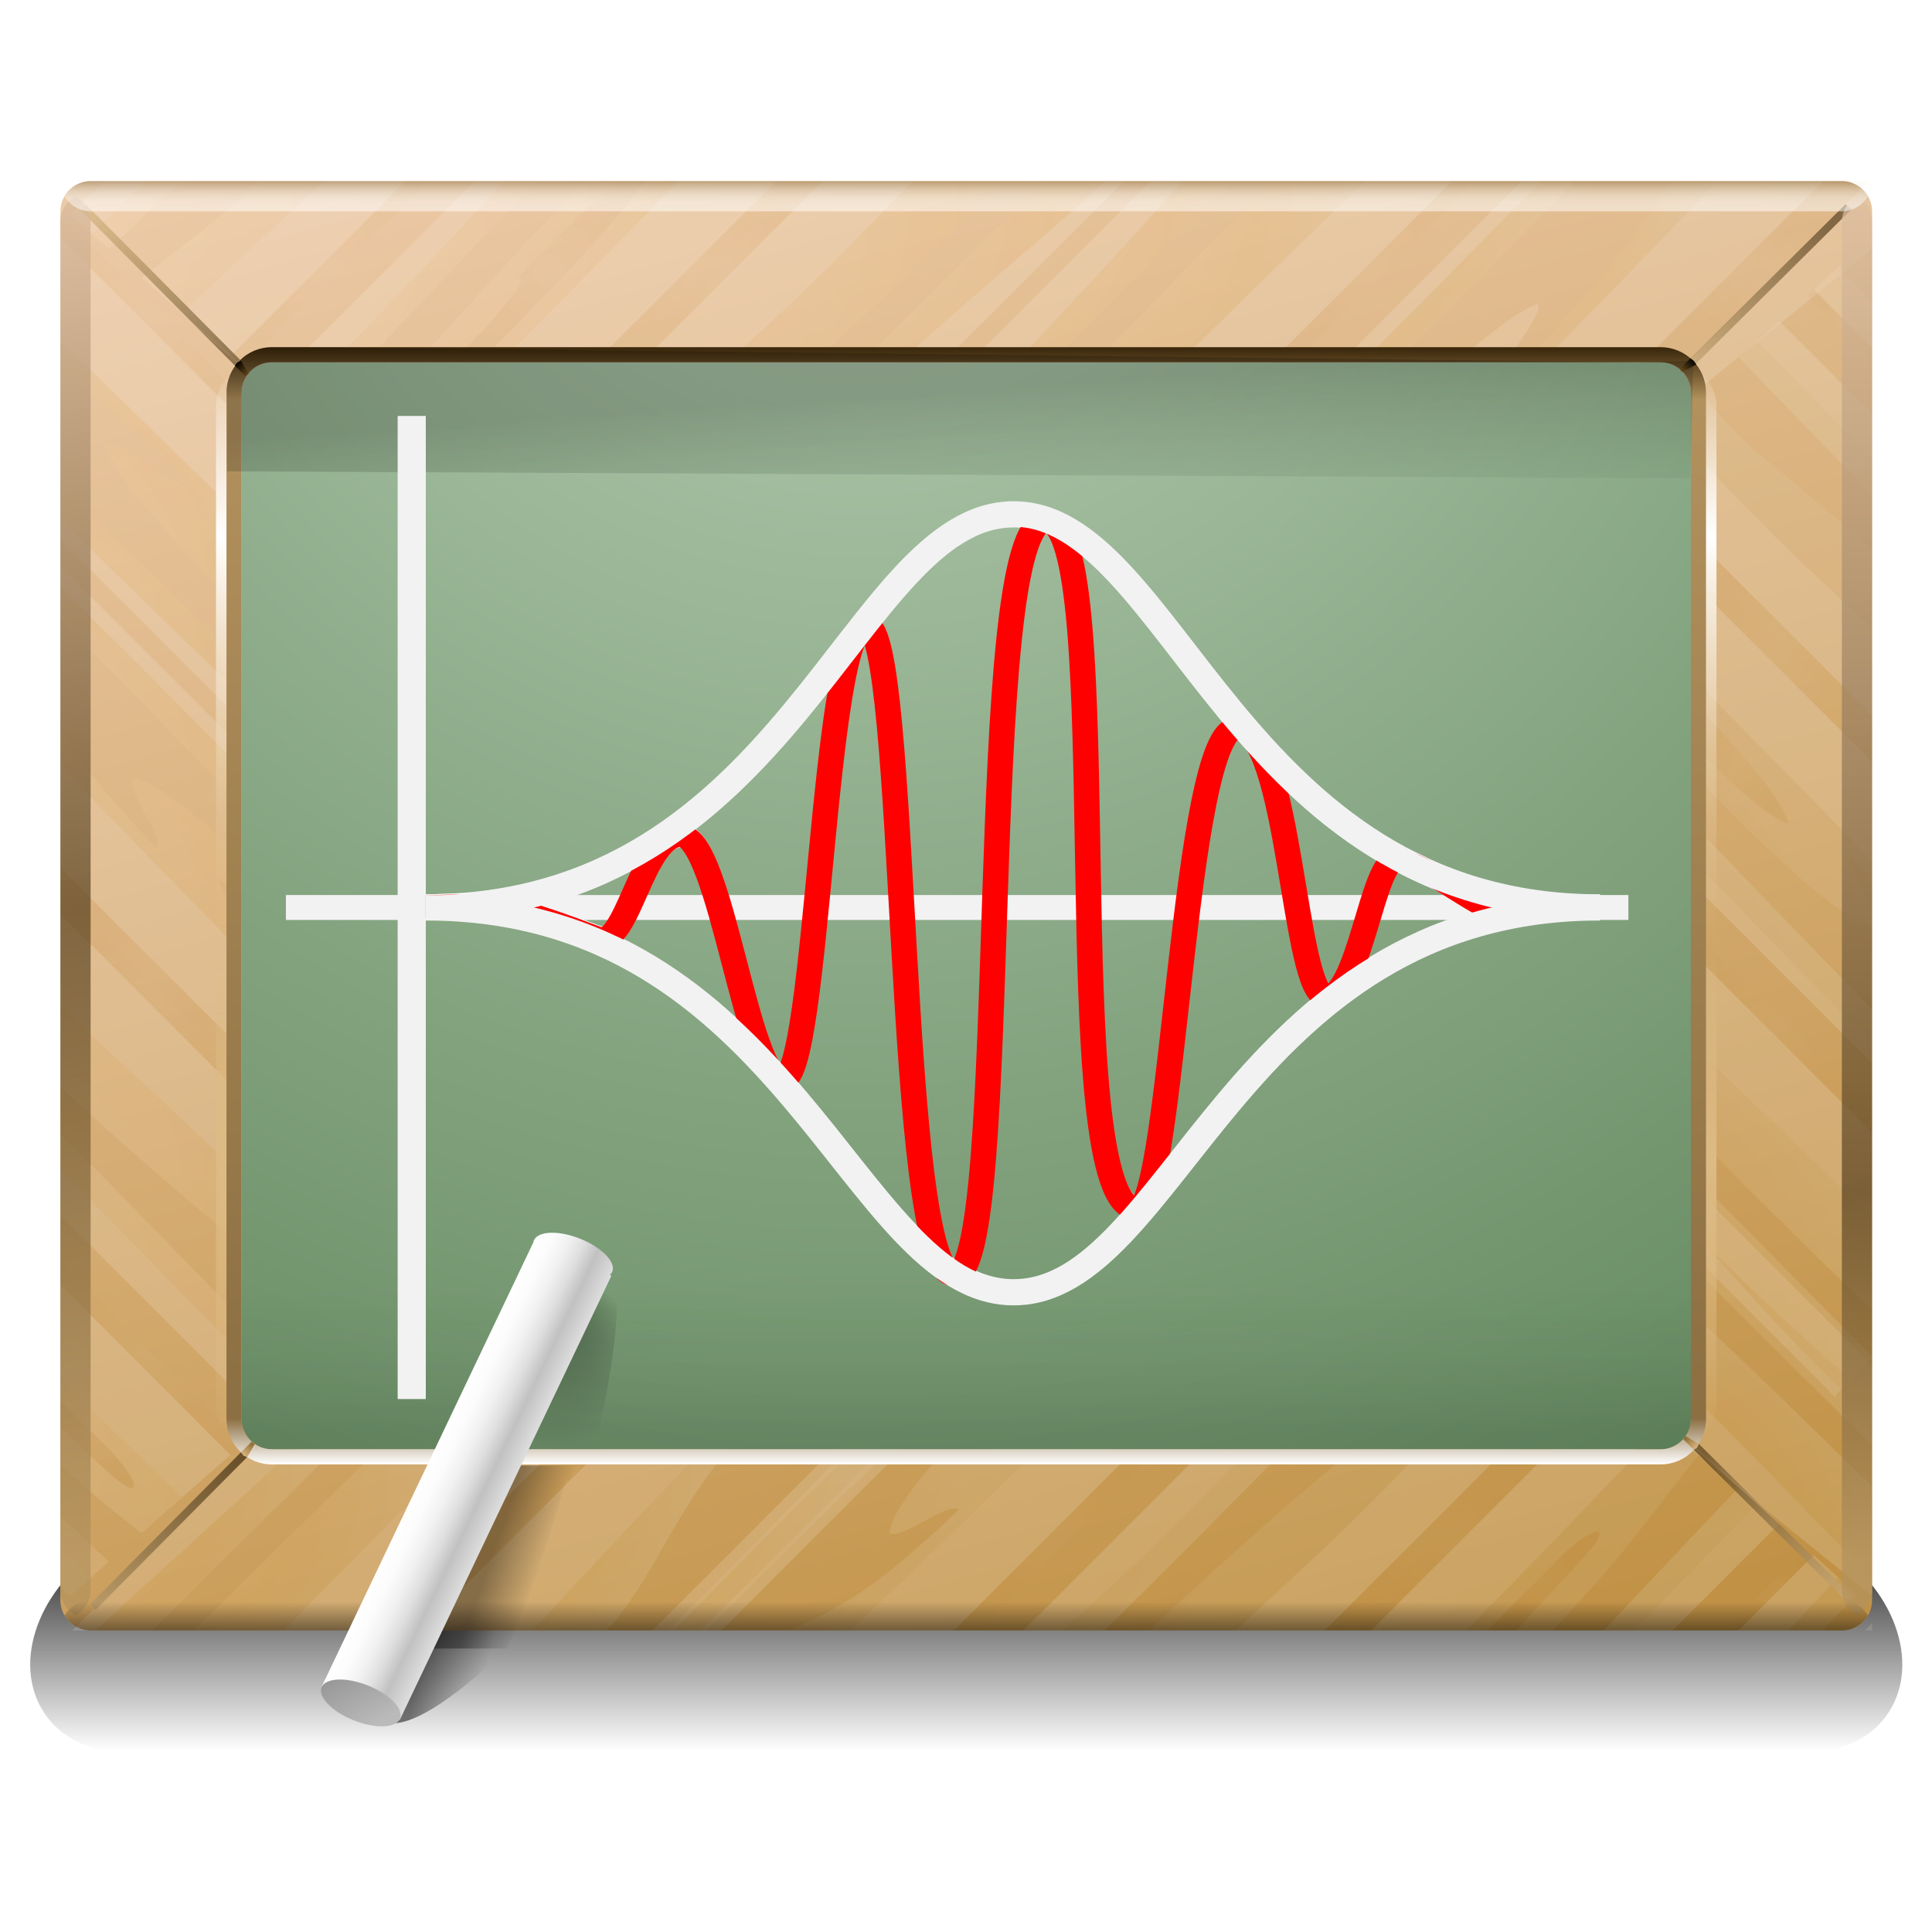 <?xml version="1.0" encoding="UTF-8" standalone="no"?>
<!-- Generator: Adobe Illustrator 12.0.0, SVG Export Plug-In . SVG Version: 6.00 Build 51448)  -->

<svg
   xmlns:dc="http://purl.org/dc/elements/1.1/"
   xmlns:cc="http://creativecommons.org/ns#"
   xmlns:rdf="http://www.w3.org/1999/02/22-rdf-syntax-ns#"
   xmlns:svg="http://www.w3.org/2000/svg"
   xmlns="http://www.w3.org/2000/svg"
   xmlns:xlink="http://www.w3.org/1999/xlink"
   xmlns:sodipodi="http://sodipodi.sourceforge.net/DTD/sodipodi-0.dtd"
   xmlns:inkscape="http://www.inkscape.org/namespaces/inkscape"
   version="1.0"
   width="128"
   height="128"
   viewBox="0 0 122.764 105.935"
   overflow="visible"
   enable-background="new 0 0 122.764 105.935"
   xml:space="preserve"
   id="svg2"
   sodipodi:version="0.32"
   inkscape:version="0.48.4 r9939"
   sodipodi:docname="labplot.svg"
   inkscape:output_extension="org.inkscape.output.svgz.inkscape"
   style="overflow:visible"><defs
   id="defs2238"><linearGradient
     y2="84.5"
     x2="61.382"
     y1="72.5"
     x1="61.382"
     gradientUnits="userSpaceOnUse"
     id="XMLID_79_">
			<stop
   id="stop816"
   style="stop-color:#456541;stop-opacity:0;"
   offset="0" />
			<stop
   id="stop818"
   style="stop-color:#000000;stop-opacity:1;"
   offset="0.858" />
		</linearGradient><linearGradient
     inkscape:collect="always"
     xlink:href="#XMLID_79_"
     id="linearGradient3761"
     gradientUnits="userSpaceOnUse"
     x1="61.382"
     y1="72.5"
     x2="61.382"
     y2="84.5" /><linearGradient
     inkscape:collect="always"
     xlink:href="#linearGradient3780"
     id="linearGradient3786"
     x1="408.571"
     y1="543.798"
     x2="408.571"
     y2="503.798"
     gradientUnits="userSpaceOnUse" /><linearGradient
     id="linearGradient3780"><stop
       style="stop-color:#223636;stop-opacity:1;"
       offset="0"
       id="stop3782" /><stop
       style="stop-color:#486262;stop-opacity:1;"
       offset="1"
       id="stop3784" /></linearGradient><linearGradient
     inkscape:collect="always"
     xlink:href="#XMLID_79_-7"
     id="linearGradient10017-1"
     x1="73.262"
     y1="25.764"
     x2="72.272"
     y2="11"
     gradientUnits="userSpaceOnUse" /><linearGradient
     y2="84.5"
     x2="61.382"
     y1="72.5"
     x1="61.382"
     gradientUnits="userSpaceOnUse"
     id="XMLID_79_-7"><stop
       id="stop816-4"
       style="stop-color:#456541;stop-opacity:0;"
       offset="0" /><stop
       id="stop818-0"
       style="stop-color:#000000;stop-opacity:1;"
       offset="0.858" /></linearGradient><linearGradient
     gradientTransform="matrix(0.959,0,0,0.959,-1.325,3.095)"
     y2="11"
     x2="72.272"
     y1="25.764"
     x1="73.262"
     gradientUnits="userSpaceOnUse"
     id="linearGradient5627"
     xlink:href="#XMLID_79_-7"
     inkscape:collect="always" /><filter
     inkscape:collect="always"
     id="filter5940"
     x="-1.301"
     width="3.603"
     y="-0.037"
     height="1.074"><feGaussianBlur
       inkscape:collect="always"
       stdDeviation="0.963"
       id="feGaussianBlur5942" /></filter><filter
     inkscape:collect="always"
     id="filter5948"
     x="-0.037"
     width="1.073"
     y="-2.003"
     height="5.006"><feGaussianBlur
       inkscape:collect="always"
       stdDeviation="1.303"
       id="feGaussianBlur5950" /></filter><filter
     inkscape:collect="always"
     id="filter5961"
     x="-0.048"
     width="1.096"
     y="-0.144"
     height="1.287"><feGaussianBlur
       inkscape:collect="always"
       stdDeviation="1.494"
       id="feGaussianBlur5963" /></filter><filter
     inkscape:collect="always"
     id="filter5969"
     x="-0.048"
     width="1.096"
     y="-0.146"
     height="1.292"><feGaussianBlur
       inkscape:collect="always"
       stdDeviation="1.486"
       id="feGaussianBlur5971" /></filter><filter
     inkscape:collect="always"
     id="filter5973"><feGaussianBlur
       inkscape:collect="always"
       stdDeviation="1.831"
       id="feGaussianBlur5975" /></filter></defs><sodipodi:namedview
   inkscape:window-height="746"
   inkscape:window-width="1304"
   inkscape:pageshadow="2"
   inkscape:pageopacity="0.0"
   guidetolerance="10.0"
   gridtolerance="10.0"
   objecttolerance="10.0"
   borderopacity="1.0"
   bordercolor="#666666"
   pagecolor="#ffffff"
   id="base"
   inkscape:zoom="2.8284271"
   inkscape:cx="61.471627"
   inkscape:cy="50.495468"
   inkscape:window-x="54"
   inkscape:window-y="140"
   inkscape:current-layer="g5605"
   height="128px"
   width="128px"
   showgrid="false"
   inkscape:window-maximized="1"><inkscape:grid
     type="xygrid"
     id="grid3763"
     spacingx="4px"
     spacingy="4px"
     empspacing="2" /></sodipodi:namedview>
<filter
   id="AI_Sfocatura_2">
	<feGaussianBlur
   stdDeviation="2"
   id="feGaussianBlur5" />
</filter>

<g
   id="g6142"
   transform="translate(3.837,0)"><g
     transform="matrix(0.969,0,0,0.969,-1.918,3.312)"
     id="g4985"><g
       id="Livello_1">
	<g
   id="g8"
   style="opacity:0.8;filter:url(#AI_Sfocatura_2)"
   transform="matrix(1,0,0,1.174,0,-21.586)">
		<linearGradient
   id="XMLID_1_"
   gradientUnits="userSpaceOnUse"
   x1="61.382"
   y1="105.935"
   x2="61.382"
   y2="93.09">
			<stop
   offset="0"
   style="stop-color:#000000;stop-opacity:0;"
   id="stop11" />
			<stop
   offset="0.858"
   style="stop-color:#000000"
   id="stop13" />
		</linearGradient>
		<path
   d="M 122.522,99.512 C 123.607,103.044 120.945,105.935 116.606,105.935 L 6.159,105.935 C 1.82,105.935 -0.843,103.044 0.242,99.512 C 1.327,95.981 5.764,93.09 10.103,93.09 L 112.661,93.09 C 117,93.09 121.438,95.98 122.522,99.512 z"
   id="path15"
   style="fill:url(#XMLID_1_)" />
	</g>
	<linearGradient
   id="path3872_1_"
   gradientUnits="userSpaceOnUse"
   x1="25.701"
   y1="96.299"
   x2="29.998"
   y2="97.201">
		<stop
   offset="0"
   style="stop-color:#000000"
   id="stop18" />
		<stop
   offset="1"
   style="stop-color:#000000;stop-opacity:0;"
   id="stop20" />
	</linearGradient>
	
		<path
   id="path3872"
   rx="1.666"
   cy="97.198"
   cx="109.302"
   type="arc"
   ry="10.826"
   enable-background="new    "
   d="M 23.792,100.905 C 23.722,99.381 23.605,95.329 27.525,92.904 C 27.526,92.904 27.526,92.904 27.527,92.904 C 31.446,90.475 31.179,94.474 31.249,96 C 31.249,96 26.364,100.905 23.792,100.905 z"
   style="opacity:0.5;fill:url(#path3872_1_)" />
	
	
	
	
	
	<linearGradient
   id="XMLID_77_"
   gradientUnits="userSpaceOnUse"
   x1="61.383"
   y1="84"
   x2="61.383"
   y2="12.001">
		<stop
   offset="0"
   style="stop-color:#ddbb84;stop-opacity:0;"
   id="stop772" />
		<stop
   offset="0.266"
   style="stop-color:#DDBB84"
   id="stop774" />
		<stop
   offset="0.461"
   style="stop-color:#ddbb84;stop-opacity:0;"
   id="stop776" />
		<stop
   offset="0.464"
   style="stop-color:#ddbb84;stop-opacity:0;"
   id="stop778" />
		
		
		
		
		
		
		
		
		<stop
   offset="0.84"
   style="stop-color:#FFFFFF"
   id="stop796" />
		<stop
   offset="1"
   style="stop-color:#ffffff;stop-opacity:0;"
   id="stop798" />
		<stop
   offset="1"
   style="stop-color:#ffffff;stop-opacity:0;"
   id="stop800" />
	</linearGradient>
	
	
	
	<linearGradient
   id="XMLID_80_"
   gradientUnits="userSpaceOnUse"
   x1="61.383"
   y1="85"
   x2="61.383"
   y2="11.001">
		<stop
   offset="0"
   style="stop-color:#FFFFFF"
   id="stop823" />
		<stop
   offset="0.041"
   style="stop-color:#8c6f42;stop-opacity:1;"
   id="stop825" />
		<stop
   offset="0.953"
   style="stop-color:#B2915D"
   id="stop827" />
		<stop
   offset="1"
   style="stop-color:#382509"
   id="stop829" />
	</linearGradient>
	
	
	<linearGradient
   id="XMLID_81_"
   gradientUnits="userSpaceOnUse"
   x1="109.84"
   y1="83.93"
   x2="109.028"
   y2="83.18">
		<stop
   offset="0"
   style="stop-color:#DDBB84"
   id="stop836" />
		<stop
   offset="1"
   style="stop-color:#8E6B32"
   id="stop838" />
	</linearGradient>
	
	
		<linearGradient
   id="XMLID_82_"
   gradientUnits="userSpaceOnUse"
   x1="110.262"
   y1="179.523"
   x2="109.45"
   y2="178.773"
   gradientTransform="matrix(0,1,-1,0,192.976,-25.805)">
		<stop
   offset="0"
   style="stop-color:#DDBB84"
   id="stop843" />
		<stop
   offset="1"
   style="stop-color:#8E6B32"
   id="stop845" />
	</linearGradient>
	
	
		<linearGradient
   id="XMLID_83_"
   gradientUnits="userSpaceOnUse"
   x1="109.623"
   y1="10.749"
   x2="108.811"
   y2="10"
   gradientTransform="matrix(1,0,0,-1,0,22.613)">
		<stop
   offset="0"
   style="stop-color:#000000"
   id="stop850" />
		<stop
   offset="1"
   style="stop-color:#75511A"
   id="stop852" />
	</linearGradient>
	
	
		<linearGradient
   id="XMLID_84_"
   gradientUnits="userSpaceOnUse"
   x1="36.461"
   y1="179.931"
   x2="35.65"
   y2="179.181"
   gradientTransform="matrix(0,-1,-1,0,192.976,48.417)">
		<stop
   offset="0"
   style="stop-color:#000000"
   id="stop857" />
		<stop
   offset="1"
   style="stop-color:#75511A"
   id="stop859" />
	</linearGradient>
	
	<linearGradient
   id="XMLID_85_"
   gradientUnits="userSpaceOnUse"
   x1="-12.707"
   y1="-3.677"
   x2="13.107"
   y2="87.757"
   gradientTransform="matrix(2,0,0,1,-1.382,0)">
		<stop
   offset="0"
   style="stop-color:#F1D0B2"
   id="stop864" />
		<stop
   offset="0.568"
   style="stop-color:#57401E"
   id="stop866" />
		<stop
   offset="1"
   style="stop-color:#B2915D"
   id="stop868" />
	</linearGradient>
	
	
		<linearGradient
   id="XMLID_86_"
   gradientUnits="userSpaceOnUse"
   x1="-119.033"
   y1="103.644"
   x2="-113.873"
   y2="5.192"
   gradientTransform="matrix(-2,0,0,-1,-111.857,96)">
		<stop
   offset="0"
   style="stop-color:#F1D0B2"
   id="stop873" />
		<stop
   offset="0.757"
   style="stop-color:#57401E"
   id="stop875" />
		<stop
   offset="1"
   style="stop-color:#B2915D"
   id="stop877" />
	</linearGradient>
	
	<linearGradient
   id="XMLID_87_"
   gradientUnits="userSpaceOnUse"
   x1="61.383"
   y1="1.867"
   x2="61.383"
   y2="-0.163">
		<stop
   offset="0.077"
   style="stop-color:#FFFFFF"
   id="stop882" />
		<stop
   offset="0.228"
   style="stop-color:#FDFCFC"
   id="stop884" />
		<stop
   offset="0.353"
   style="stop-color:#F7F5F1"
   id="stop886" />
		<stop
   offset="0.469"
   style="stop-color:#ECE8E0"
   id="stop888" />
		<stop
   offset="0.58"
   style="stop-color:#DED5C8"
   id="stop890" />
		<stop
   offset="0.687"
   style="stop-color:#CBBDA8"
   id="stop892" />
		<stop
   offset="0.791"
   style="stop-color:#B3A082"
   id="stop894" />
		<stop
   offset="0.892"
   style="stop-color:#987D54"
   id="stop896" />
		<stop
   offset="0.99"
   style="stop-color:#795520"
   id="stop898" />
		<stop
   offset="1"
   style="stop-color:#75511A"
   id="stop900" />
	</linearGradient>
	
	
		<linearGradient
   id="XMLID_88_"
   gradientUnits="userSpaceOnUse"
   x1="61.382"
   y1="-94.188"
   x2="61.382"
   y2="-92.087"
   gradientTransform="matrix(-1,0,0,-1,122.765,2)">
		<stop
   offset="0"
   style="stop-color:#000000"
   id="stop905" />
		<stop
   offset="1"
   style="stop-color:#000000;stop-opacity:0;"
   id="stop907" />
	</linearGradient>
	<g
   id="g3331"
   transform="matrix(0.99,0,0,0.99,0.613,-0.224)"><g
     id="g23">
		<g
   id="g25">
			<linearGradient
   y2="102.52"
   x2="76.774"
   y1="-22.867"
   x1="41.374"
   gradientUnits="userSpaceOnUse"
   id="XMLID_2_">
				<stop
   id="stop28"
   style="stop-color:#F1D0B2"
   offset="0" />
				<stop
   id="stop30"
   style="stop-color:#C19246"
   offset="1" />
			</linearGradient>
			<path
   style="fill:url(#XMLID_2_)"
   id="path32"
   d="M 3.382,0 C 2.282,0 1.382,0.9 1.382,2 L 1.382,94 C 1.382,95.1 2.282,96 3.382,96 L 119.382,96 C 120.482,96 121.382,95.1 121.382,94 L 121.382,2 C 121.382,0.9 120.482,0 119.382,0 L 3.382,0 z M 109.382,80 C 109.382,81.1 109.18,82.45 108.932,83 C 108.684,83.55 106.482,84 105.382,84 L 17.382,84 C 16.282,84 14.932,83.798 14.382,83.55 C 13.832,83.302 13.382,81.1 13.382,80 L 13.382,16 C 13.382,14.9 13.585,13.55 13.832,13 C 14.079,12.45 16.282,12 17.382,12 L 105.382,12 C 106.482,12 107.832,12.203 108.382,12.45 C 108.932,12.697 109.382,14.9 109.382,16 L 109.382,80 z" />
		</g>
		<g
   style="opacity:0.3"
   id="g34">
			<radialGradient
   gradientUnits="userSpaceOnUse"
   r="91.556"
   cy="5.384"
   cx="-6.706"
   id="XMLID_3_">
				<stop
   id="stop37"
   style="stop-color:#FFF4E7"
   offset="0" />
				<stop
   id="stop39"
   style="stop-color:#EEC480"
   offset="0.592" />
				<stop
   id="stop41"
   style="stop-color:#EEE9DA"
   offset="1" />
			</radialGradient>
			<path
   style="opacity:0.5;fill:url(#XMLID_3_)"
   id="path43"
   d="M 5.948,3.232 C 7.089,2.162 8.219,1.08 9.352,0 L 7.032,0 C 5.82,1.182 4.625,2.342 3.437,3.492 L 4.594,4.51 C 5.045,4.084 5.497,3.658 5.948,3.232 z" />
			
				<radialGradient
   gradientUnits="userSpaceOnUse"
   gradientTransform="matrix(1,0,0,-1,0,95.963)"
   r="49.837"
   cy="8.323"
   cx="-4.125"
   id="XMLID_5_">
				<stop
   id="stop46"
   style="stop-color:#FFF4E7"
   offset="0" />
				<stop
   id="stop48"
   style="stop-color:#EEC480"
   offset="0.592" />
				<stop
   id="stop50"
   style="stop-color:#EEE9DA"
   offset="1" />
			</radialGradient>
			<path
   style="opacity:0.5;fill:url(#XMLID_5_)"
   id="path52"
   d="M 1.382,88.425 C 2.453,89.434 3.523,90.444 4.593,91.453 L 3.436,92.471 C 2.748,91.805 2.061,91.139 1.381,90.485 L 1.381,88.425 L 1.382,88.425 z" />
			
				<radialGradient
   gradientUnits="userSpaceOnUse"
   gradientTransform="matrix(1,0,0,-1,0,95.963)"
   r="2.671"
   cy="12.275"
   cx="3.822"
   id="XMLID_6_">
				<stop
   id="stop55"
   style="stop-color:#FFF4E7"
   offset="0" />
				<stop
   id="stop57"
   style="stop-color:#D2983D"
   offset="0.592" />
				<stop
   id="stop59"
   style="stop-color:#B1730F"
   offset="1" />
			</radialGradient>
			<path
   style="opacity:0.1;fill:url(#XMLID_6_)"
   id="path61"
   d="M 4.792,85.74 C 3.767,84.812 2.551,83.663 1.382,82.58 L 1.382,80.805 C 2.465,81.879 3.532,82.945 4.542,83.954 C 6.579,85.99 6.982,87.623 4.792,85.74 z" />
			<radialGradient
   gradientUnits="userSpaceOnUse"
   r="84.419"
   cy="4.765"
   cx="-2.706"
   id="XMLID_7_">
				<stop
   id="stop64"
   style="stop-color:#FFF4E7"
   offset="0" />
				<stop
   id="stop66"
   style="stop-color:#EEC480"
   offset="0.592" />
				<stop
   id="stop68"
   style="stop-color:#EEE9DA"
   offset="1" />
			</radialGradient>
			<path
   style="opacity:0.5;fill:url(#XMLID_7_)"
   id="path70"
   d="M 16.817,1.883 C 17.514,1.237 18.165,0.615 18.8,0 L 14.522,0 C 12.444,2.106 9.61,4.173 6.75,6.406 L 9.439,8.772 C 11.906,6.42 14.367,4.113 16.817,1.883 z" />
			
				<radialGradient
   gradientUnits="userSpaceOnUse"
   gradientTransform="matrix(1,0,0,-1,0,95.963)"
   r="58.304"
   cy="11.926"
   cx="-4.939"
   id="XMLID_8_">
				<stop
   id="stop73"
   style="stop-color:#FFF4E7"
   offset="0" />
				<stop
   id="stop75"
   style="stop-color:#EEC480"
   offset="0.592" />
				<stop
   id="stop77"
   style="stop-color:#EEE9DA"
   offset="1" />
			</radialGradient>
			<path
   style="opacity:0.5;fill:url(#XMLID_8_)"
   id="path79"
   d="M 1.382,85.002 L 1.382,82.58 C 2.551,83.663 3.767,84.812 4.792,85.74 C 6.982,87.623 6.578,85.99 4.542,83.954 C 3.532,82.944 2.465,81.879 1.382,80.805 L 1.382,79.395 C 4.071,82.029 6.758,84.637 9.439,87.192 L 6.75,89.557 C 5.679,88.721 4.605,87.864 3.565,86.969 C 2.919,86.385 2.181,85.722 1.382,85.002 z" />
			<radialGradient
   gradientUnits="userSpaceOnUse"
   r="6.361"
   cy="6.153"
   cx="19.203"
   id="XMLID_9_">
				<stop
   id="stop82"
   style="stop-color:#FFF4E7"
   offset="0" />
				<stop
   id="stop84"
   style="stop-color:#D2983D"
   offset="0.592" />
				<stop
   id="stop86"
   style="stop-color:#B1730F"
   offset="1" />
			</radialGradient>
			<polygon
   style="opacity:0.1;fill:url(#XMLID_9_)"
   id="polygon88"
   points="25.765,0 24.229,0 12.641,11.588 13.458,12.307 25.765,0 " />
			
				<radialGradient
   gradientUnits="userSpaceOnUse"
   gradientTransform="matrix(1,0,0,-1,0,95.963)"
   r="6.22"
   cy="17.985"
   cx="7.42"
   id="XMLID_10_">
				<stop
   id="stop91"
   style="stop-color:#FFF4E7"
   offset="0" />
				<stop
   id="stop93"
   style="stop-color:#D2983D"
   offset="0.592" />
				<stop
   id="stop95"
   style="stop-color:#B1730F"
   offset="1" />
			</radialGradient>
			<polygon
   style="opacity:0.1;fill:url(#XMLID_10_)"
   id="polygon97"
   points="1.382,71.58 13.458,83.656 12.641,84.375 1.382,73.115 1.382,71.58 " />
			
				<radialGradient
   gradientUnits="userSpaceOnUse"
   gradientTransform="matrix(1,0,0,-1,0,95.963)"
   r="48.808"
   cy="22.254"
   cx="-3.819"
   id="XMLID_11_">
				<stop
   id="stop100"
   style="stop-color:#FFF4E7"
   offset="0" />
				<stop
   id="stop102"
   style="stop-color:#EEC480"
   offset="0.592" />
				<stop
   id="stop104"
   style="stop-color:#EEE9DA"
   offset="1" />
			</radialGradient>
			<path
   style="opacity:0.5;fill:url(#XMLID_11_)"
   id="path106"
   d="M 1.382,65.43 L 1.382,63.11 C 5.424,67.158 9.419,71.252 13.382,75.379 L 13.382,77.707 C 9.727,73.963 5.938,70.103 2.037,66.094 C 1.818,65.867 1.601,65.652 1.382,65.43 z" />
			<radialGradient
   gradientUnits="userSpaceOnUse"
   r="51.117"
   cy="3.288"
   cx="13.63"
   id="XMLID_12_">
				<stop
   id="stop109"
   style="stop-color:#FFF4E7"
   offset="0" />
				<stop
   id="stop111"
   style="stop-color:#EEC480"
   offset="0.592" />
				<stop
   id="stop113"
   style="stop-color:#EEE9DA"
   offset="1" />
			</radialGradient>
			<path
   style="opacity:0.5;fill:url(#XMLID_12_)"
   id="path115"
   d="M 32.913,0 L 30.787,0 C 27.235,3.89 23.439,7.882 19.461,12 L 21.56,12 C 25.338,7.994 29.117,3.988 32.913,0 z" />
			<radialGradient
   gradientUnits="userSpaceOnUse"
   r="6.177"
   cy="6"
   cx="33.754"
   id="XMLID_13_">
				<stop
   id="stop118"
   style="stop-color:#FFF4E7"
   offset="0" />
				<stop
   id="stop120"
   style="stop-color:#D2983D"
   offset="0.592" />
				<stop
   id="stop122"
   style="stop-color:#B1730F"
   offset="1" />
			</radialGradient>
			<path
   style="opacity:0.1;fill:url(#XMLID_13_)"
   id="path124"
   d="M 40.103,0 L 38.21,0 C 36.074,1.861 33.471,4.577 31.584,6.465 C 32.85,6.152 30.071,9.144 27.406,12 L 29.115,12 C 33.393,7.704 38.05,2.917 40.103,0 z" />
			<radialGradient
   gradientUnits="userSpaceOnUse"
   r="38.843"
   cy="2.611"
   cx="24.704"
   id="XMLID_14_">
				<stop
   id="stop127"
   style="stop-color:#FFF4E7"
   offset="0" />
				<stop
   id="stop129"
   style="stop-color:#EEC480"
   offset="0.592" />
				<stop
   id="stop131"
   style="stop-color:#EEE9DA"
   offset="1" />
			</radialGradient>
			<path
   style="opacity:0.5;fill:url(#XMLID_14_)"
   id="path133"
   d="M 42.335,0 L 40.103,0 C 38.05,2.917 33.393,7.704 29.116,12 L 30.543,12 C 34.451,8 38.417,3.994 42.335,0 z" />
			<radialGradient
   gradientUnits="userSpaceOnUse"
   r="38.786"
   cy="2.611"
   cx="20.613"
   id="XMLID_15_">
				<stop
   id="stop136"
   style="stop-color:#FFF4E7"
   offset="0" />
				<stop
   id="stop138"
   style="stop-color:#EEC480"
   offset="0.592" />
				<stop
   id="stop140"
   style="stop-color:#EEE9DA"
   offset="1" />
			</radialGradient>
			<path
   style="opacity:0.5;fill:url(#XMLID_15_)"
   id="path142"
   d="M 31.584,6.465 C 33.472,4.577 36.075,1.861 38.21,0 L 36.094,0 C 32.095,4.107 27.917,8.777 25.015,12 L 27.405,12 C 30.071,9.144 32.85,6.152 31.584,6.465 z" />
			
				<radialGradient
   gradientUnits="userSpaceOnUse"
   gradientTransform="matrix(1,0,0,-1,0,95.963)"
   r="39.36"
   cy="28.974"
   cx="-2.622"
   id="XMLID_16_">
				<stop
   id="stop145"
   style="stop-color:#FFF4E7"
   offset="0" />
				<stop
   id="stop147"
   style="stop-color:#EEC480"
   offset="0.592" />
				<stop
   id="stop149"
   style="stop-color:#EEE9DA"
   offset="1" />
			</radialGradient>
			<path
   style="opacity:0.5;fill:url(#XMLID_16_)"
   id="path151"
   d="M 1.382,54.597 C 2.741,55.931 4.114,57.25 5.528,58.53 C 8.44,61.23 10.871,63.454 13.382,65.955 L 13.382,70.435 C 9.589,67.375 5.541,63.838 1.382,60.004 L 1.382,54.597 L 1.382,54.597 z" />
			<radialGradient
   gradientUnits="userSpaceOnUse"
   r="6.396"
   cy="6"
   cx="43.565"
   id="XMLID_17_">
				<stop
   id="stop154"
   style="stop-color:#FFF4E7"
   offset="0" />
				<stop
   id="stop156"
   style="stop-color:#D2983D"
   offset="0.592" />
				<stop
   id="stop158"
   style="stop-color:#B1730F"
   offset="1" />
			</radialGradient>
			<polygon
   style="opacity:0.1;fill:url(#XMLID_17_)"
   id="polygon160"
   points="50.333,0 48.797,0 36.797,12 38.333,12 50.333,0 " />
			
				<radialGradient
   gradientUnits="userSpaceOnUse"
   gradientTransform="matrix(1,0,0,-1,0,95.963)"
   r="6.396"
   cy="42.184"
   cx="7.382"
   id="XMLID_18_">
				<stop
   id="stop163"
   style="stop-color:#FFF4E7"
   offset="0" />
				<stop
   id="stop165"
   style="stop-color:#D2983D"
   offset="0.592" />
				<stop
   id="stop167"
   style="stop-color:#B1730F"
   offset="1" />
			</radialGradient>
			<polygon
   style="opacity:0.1;fill:url(#XMLID_18_)"
   id="polygon169"
   points="1.382,47.011 13.382,59.012 13.382,60.548 1.382,48.548 1.382,47.011 " />
			
				<radialGradient
   gradientUnits="userSpaceOnUse"
   gradientTransform="matrix(1,0,0,-1,0,95.963)"
   r="22.994"
   cy="56.522"
   cx="-0.986"
   id="XMLID_19_">
				<stop
   id="stop172"
   style="stop-color:#FFF4E7"
   offset="0" />
				<stop
   id="stop174"
   style="stop-color:#EEC480"
   offset="0.592" />
				<stop
   id="stop176"
   style="stop-color:#EEE9DA"
   offset="1" />
			</radialGradient>
			<path
   style="opacity:0.5;fill:url(#XMLID_19_)"
   id="path178"
   d="M 1.382,26.903 C 5.342,30.802 9.343,34.775 13.382,38.93 L 13.382,41.32 C 9.408,37.203 5.418,33.101 1.382,29.047 L 1.382,26.903 L 1.382,26.903 z" />
			<radialGradient
   gradientUnits="userSpaceOnUse"
   r="26.549"
   cy="1.564"
   cx="51.249"
   id="XMLID_20_">
				<stop
   id="stop181"
   style="stop-color:#FFF4E7"
   offset="0" />
				<stop
   id="stop183"
   style="stop-color:#EEC480"
   offset="0.592" />
				<stop
   id="stop185"
   style="stop-color:#EEE9DA"
   offset="1" />
			</radialGradient>
			<path
   style="opacity:0.5;fill:url(#XMLID_20_)"
   id="path187"
   d="M 70.636,0 L 66.58,0 C 62.523,3.989 58.476,7.986 54.445,12 L 56.953,12 C 61.541,7.802 66.056,4.127 70.636,0 z" />
			
				<radialGradient
   gradientUnits="userSpaceOnUse"
   gradientTransform="matrix(1,0,0,-1,0,95.963)"
   r="1.072"
   cy="48.332"
   cx="12.63"
   id="XMLID_21_">
				<stop
   id="stop190"
   style="stop-color:#FFF4E7"
   offset="0" />
				<stop
   id="stop192"
   style="stop-color:#D2983D"
   offset="0.592" />
				<stop
   id="stop194"
   style="stop-color:#B1730F"
   offset="1" />
			</radialGradient>
			<path
   style="opacity:0.1;fill:url(#XMLID_21_)"
   id="path196"
   d="M 13.382,47.167 L 13.382,48.947 C 12.523,47.811 11.972,46.895 11.878,46.314 C 12.273,46.427 12.791,46.734 13.382,47.167 z" />
			
				<radialGradient
   gradientUnits="userSpaceOnUse"
   gradientTransform="matrix(1,0,0,-1,0,95.963)"
   r="26.044"
   cy="47.134"
   cx="-1.246"
   id="XMLID_22_">
				<stop
   id="stop199"
   style="stop-color:#FFF4E7"
   offset="0" />
				<stop
   id="stop201"
   style="stop-color:#EEC480"
   offset="0.592" />
				<stop
   id="stop203"
   style="stop-color:#EEE9DA"
   offset="1" />
			</radialGradient>
			<path
   style="opacity:0.5;fill:url(#XMLID_22_)"
   id="path205"
   d="M 1.382,36.26 C 2.465,38.125 4.163,40.445 7.711,44.127 C 8.325,43.512 5.577,40.15 6.191,39.537 C 7.566,39.665 10.252,41.816 13.382,44.798 L 13.382,47.167 C 12.79,46.734 12.273,46.427 11.878,46.314 C 11.867,46.248 11.839,46.166 11.839,46.107 C 11.839,46.166 11.867,46.248 11.878,46.314 C 11.814,46.296 11.745,46.269 11.686,46.261 C 11.745,46.269 11.814,46.296 11.878,46.314 C 11.972,46.895 12.523,47.811 13.382,48.947 L 13.382,51.059 C 9.317,46.928 5.275,42.805 1.382,38.71 L 1.382,36.26 L 1.382,36.26 z" />
			<radialGradient
   gradientUnits="userSpaceOnUse"
   r="33.017"
   cy="1.809"
   cx="41.566"
   id="XMLID_23_">
				<stop
   id="stop208"
   style="stop-color:#FFF4E7"
   offset="0" />
				<stop
   id="stop210"
   style="stop-color:#EEC480"
   offset="0.592" />
				<stop
   id="stop212"
   style="stop-color:#EEE9DA"
   offset="1" />
			</radialGradient>
			<path
   style="opacity:0.5;fill:url(#XMLID_23_)"
   id="path214"
   d="M 63.792,0 L 57.817,0 C 54.475,3.485 51.105,6.942 47.52,10.184 C 46.84,10.814 46.194,11.413 45.56,12 L 51.295,12 C 55.398,8.227 59.612,4.166 63.792,0 z" />
			<radialGradient
   gradientUnits="userSpaceOnUse"
   r="6.395"
   cy="6"
   cx="45.101"
   id="XMLID_24_">
				<stop
   id="stop217"
   style="stop-color:#FFF4E7"
   offset="0" />
				<stop
   id="stop219"
   style="stop-color:#D2983D"
   offset="0.592" />
				<stop
   id="stop221"
   style="stop-color:#B1730F"
   offset="1" />
			</radialGradient>
			<polygon
   style="opacity:0.1;fill:url(#XMLID_24_)"
   id="polygon223"
   points="51.869,0 50.333,0 38.333,12 39.869,12 51.869,0 " />
			
				<radialGradient
   gradientUnits="userSpaceOnUse"
   gradientTransform="matrix(1,0,0,-1,0,95.963)"
   r="6.395"
   cy="43.719"
   cx="7.382"
   id="XMLID_25_">
				<stop
   id="stop226"
   style="stop-color:#FFF4E7"
   offset="0" />
				<stop
   id="stop228"
   style="stop-color:#D2983D"
   offset="0.592" />
				<stop
   id="stop230"
   style="stop-color:#B1730F"
   offset="1" />
			</radialGradient>
			<polygon
   style="opacity:0.1;fill:url(#XMLID_25_)"
   id="polygon232"
   points="1.382,45.477 13.382,57.477 13.382,59.012 1.382,47.011 1.382,45.477 " />
			
				<radialGradient
   gradientUnits="userSpaceOnUse"
   gradientTransform="matrix(1,0,0,-1,0,95.963)"
   r="20.435"
   cy="63.57"
   cx="-0.733"
   id="XMLID_26_">
				<stop
   id="stop235"
   style="stop-color:#FFF4E7"
   offset="0" />
				<stop
   id="stop237"
   style="stop-color:#EEC480"
   offset="0.592" />
				<stop
   id="stop239"
   style="stop-color:#EEE9DA"
   offset="1" />
			</radialGradient>
			<path
   style="opacity:0.5;fill:url(#XMLID_26_)"
   id="path241"
   d="M 1.382,20.102 C 5.364,24.009 9.377,27.885 13.382,31.769 L 13.382,34.047 C 9.261,30.119 5.273,26.232 1.382,22.383 L 1.382,20.102 L 1.382,20.102 z" />
			<radialGradient
   gradientUnits="userSpaceOnUse"
   r="21.665"
   cy="1.424"
   cx="62.118"
   id="XMLID_27_">
				<stop
   id="stop244"
   style="stop-color:#FFF4E7"
   offset="0" />
				<stop
   id="stop246"
   style="stop-color:#EEC480"
   offset="0.592" />
				<stop
   id="stop248"
   style="stop-color:#EEE9DA"
   offset="1" />
			</radialGradient>
			<path
   style="opacity:0.5;fill:url(#XMLID_27_)"
   id="path250"
   d="M 78.908,0 L 75.716,0 C 72.16,3.959 68.568,7.929 64.635,12 L 66.992,12 C 70.971,8.008 74.944,4.008 78.908,0 z" />
			<radialGradient
   gradientUnits="userSpaceOnUse"
   r="22.827"
   cy="1.265"
   cx="67.129"
   id="XMLID_28_">
				<stop
   id="stop253"
   style="stop-color:#FFF4E7"
   offset="0" />
				<stop
   id="stop255"
   style="stop-color:#EEC480"
   offset="0.592" />
				<stop
   id="stop257"
   style="stop-color:#EEE9DA"
   offset="1" />
			</radialGradient>
			<path
   style="opacity:0.5;fill:url(#XMLID_28_)"
   id="path259"
   d="M 87.782,0 L 81.646,0 C 77.651,4.023 73.728,8.045 69.95,12 L 75.507,12 C 79.556,7.958 83.678,3.988 87.782,0 z" />
			
				<radialGradient
   gradientUnits="userSpaceOnUse"
   gradientTransform="matrix(1,0,0,-1,0,95.963)"
   r="20.802"
   cy="69.355"
   cx="-0.516"
   id="XMLID_29_">
				<stop
   id="stop262"
   style="stop-color:#FFF4E7"
   offset="0" />
				<stop
   id="stop264"
   style="stop-color:#EEC480"
   offset="0.592" />
				<stop
   id="stop266"
   style="stop-color:#EEE9DA"
   offset="1" />
			</radialGradient>
			<path
   style="opacity:0.5;fill:url(#XMLID_29_)"
   id="path268"
   d="M 10.084,20.163 C 6.245,16.426 3.534,14.09 1.382,12.449 L 1.382,10.586 C 5.355,14.408 9.361,18.327 13.382,22.284 L 13.382,25.541 C 13.346,25.527 13.306,25.51 13.276,25.505 C 13.306,25.51 13.346,25.527 13.382,25.541 L 13.382,28.497 C 8.505,23.543 4.752,19.281 4.28,17.431 C 4.895,16.816 9.47,20.777 10.084,20.163 z" />
			<radialGradient
   gradientUnits="userSpaceOnUse"
   r="6.396"
   cy="6"
   cx="88.33"
   id="XMLID_30_">
				<stop
   id="stop271"
   style="stop-color:#FFF4E7"
   offset="0" />
				<stop
   id="stop273"
   style="stop-color:#D2983D"
   offset="0.592" />
				<stop
   id="stop275"
   style="stop-color:#B1730F"
   offset="1" />
			</radialGradient>
			<polygon
   style="opacity:0.1;fill:url(#XMLID_30_)"
   id="polygon277"
   points="95.098,0 93.562,0 81.562,12 83.098,12 95.098,0 " />
			
				<radialGradient
   gradientUnits="userSpaceOnUse"
   gradientTransform="matrix(1,0,0,-1,0,95.963)"
   r="6.396"
   cy="86.947"
   cx="7.382"
   id="XMLID_31_">
				<stop
   id="stop280"
   style="stop-color:#FFF4E7"
   offset="0" />
				<stop
   id="stop282"
   style="stop-color:#D2983D"
   offset="0.592" />
				<stop
   id="stop284"
   style="stop-color:#B1730F"
   offset="1" />
			</radialGradient>
			<polygon
   style="opacity:0.1;fill:url(#XMLID_31_)"
   id="polygon286"
   points="1.382,2.247 13.382,14.247 13.382,15.783 1.382,3.783 1.382,2.247 " />
			<radialGradient
   gradientUnits="userSpaceOnUse"
   r="18.419"
   cy="85.125"
   cx="1.125"
   id="XMLID_32_">
				<stop
   id="stop289"
   style="stop-color:#FFF4E7"
   offset="0" />
				<stop
   id="stop291"
   style="stop-color:#EEC480"
   offset="0.592" />
				<stop
   id="stop293"
   style="stop-color:#EEE9DA"
   offset="1" />
			</radialGradient>
			<path
   style="opacity:0.5;fill:url(#XMLID_32_)"
   id="path295"
   d="M 16.834,84 C 12.429,88.085 8.091,91.982 3.71,96 L 7.452,96 C 11.489,92.004 15.523,88.006 19.551,84 L 16.834,84 z" />
			<radialGradient
   gradientUnits="userSpaceOnUse"
   r="16.921"
   cy="1.125"
   cx="85.345"
   id="XMLID_33_">
				<stop
   id="stop298"
   style="stop-color:#FFF4E7"
   offset="0" />
				<stop
   id="stop300"
   style="stop-color:#EEC480"
   offset="0.592" />
				<stop
   id="stop302"
   style="stop-color:#EEE9DA"
   offset="1" />
			</radialGradient>
			<path
   style="opacity:0.5;fill:url(#XMLID_33_)"
   id="path304"
   d="M 99.506,0 C 95.588,3.918 91.634,7.913 87.642,12 L 89.921,12 C 93.843,7.989 97.774,3.988 101.718,0 L 99.506,0 z" />
			<radialGradient
   gradientUnits="userSpaceOnUse"
   r="15.579"
   cy="1.125"
   cx="95.502"
   id="XMLID_34_">
				<stop
   id="stop307"
   style="stop-color:#FFF4E7"
   offset="0" />
				<stop
   id="stop309"
   style="stop-color:#EEC480"
   offset="0.592" />
				<stop
   id="stop311"
   style="stop-color:#EEE9DA"
   offset="1" />
			</radialGradient>
			<path
   style="opacity:0.5;fill:url(#XMLID_34_)"
   id="path313"
   d="M 108.117,0 C 106.309,2.804 104.042,5.988 98.355,12 L 99.526,12 C 103.469,7.973 107.358,3.967 111.152,0 L 108.117,0 z" />
			<path
   style="opacity:0.5;fill:#ffffff"
   id="path315"
   d="M 99.244,8.138 C 98.157,8.48 96.25,9.896 93.84,12 L 97.13,12 C 98.233,10.362 99.598,8.492 99.244,8.138 z" />
			<radialGradient
   gradientUnits="userSpaceOnUse"
   r="19.987"
   cy="85.125"
   cx="6.227"
   id="XMLID_35_">
				<stop
   id="stop318"
   style="stop-color:#FFF4E7"
   offset="0" />
				<stop
   id="stop320"
   style="stop-color:#EEC480"
   offset="0.592" />
				<stop
   id="stop322"
   style="stop-color:#EEE9DA"
   offset="1" />
			</radialGradient>
			<path
   style="opacity:0.5;fill:url(#XMLID_35_)"
   id="path324"
   d="M 22.481,84 C 18.436,87.896 14.331,91.917 10.218,96 L 16.166,96 C 20.108,91.956 24.07,87.933 28.123,84 L 22.481,84 z" />
			<radialGradient
   gradientUnits="userSpaceOnUse"
   r="6.396"
   cy="90"
   cx="28.898"
   id="XMLID_36_">
				<stop
   id="stop327"
   style="stop-color:#FFF4E7"
   offset="0" />
				<stop
   id="stop329"
   style="stop-color:#D2983D"
   offset="0.592" />
				<stop
   id="stop331"
   style="stop-color:#B1730F"
   offset="1" />
			</radialGradient>
			<polygon
   style="opacity:0.1;fill:url(#XMLID_36_)"
   id="polygon333"
   points="22.129,96 23.667,96 35.667,84 34.129,84 22.129,96 " />
			<radialGradient
   gradientUnits="userSpaceOnUse"
   r="6.402"
   cy="6.013"
   cx="112.898"
   id="XMLID_37_">
				<stop
   id="stop336"
   style="stop-color:#FFF4E7"
   offset="0" />
				<stop
   id="stop338"
   style="stop-color:#D2983D"
   offset="0.592" />
				<stop
   id="stop340"
   style="stop-color:#B1730F"
   offset="1" />
			</radialGradient>
			<path
   style="opacity:0.1;fill:url(#XMLID_37_)"
   id="path342"
   d="M 107.64,12.026 L 119.667,0 L 118.131,0 L 106.131,12 L 107.383,12 C 107.47,12 107.555,12.015 107.64,12.026 z" />
			<radialGradient
   gradientUnits="userSpaceOnUse"
   r="20.864"
   cy="83.196"
   cx="32.065"
   id="XMLID_38_">
				<stop
   id="stop345"
   style="stop-color:#FFF4E7"
   offset="0" />
				<stop
   id="stop347"
   style="stop-color:#EEC480"
   offset="0.592" />
				<stop
   id="stop349"
   style="stop-color:#EEE9DA"
   offset="1" />
			</radialGradient>
			<path
   style="opacity:0.5;fill:url(#XMLID_38_)"
   id="path351"
   d="M 41.631,96 L 43.793,96 C 47.752,92.081 51.746,88.1 55.781,84 L 53.48,84 C 49.547,88.018 45.602,92.021 41.631,96 z" />
			
				<radialGradient
   gradientUnits="userSpaceOnUse"
   gradientTransform="matrix(1,0,0,-1,0,98.201)"
   r="19.511"
   cy="13.506"
   cx="101.27"
   id="XMLID_39_">
				<stop
   id="stop354"
   style="stop-color:#FFF4E7"
   offset="0" />
				<stop
   id="stop356"
   style="stop-color:#EEC480"
   offset="0.592" />
				<stop
   id="stop358"
   style="stop-color:#EEE9DA"
   offset="1" />
			</radialGradient>
			<path
   style="opacity:0.5;fill:url(#XMLID_39_)"
   id="path360"
   d="M 109.382,69.505 C 113.466,73.549 117.435,77.158 121.382,80.686 L 121.382,83.743 C 117.371,79.777 113.372,75.8 109.382,71.813 L 109.382,69.505 z" />
			<radialGradient
   gradientUnits="userSpaceOnUse"
   r="17.534"
   cy="84.447"
   cx="26.112"
   id="XMLID_40_">
				<stop
   id="stop363"
   style="stop-color:#FFF4E7"
   offset="0" />
				<stop
   id="stop365"
   style="stop-color:#EEC480"
   offset="0.592" />
				<stop
   id="stop367"
   style="stop-color:#EEE9DA"
   offset="1" />
			</radialGradient>
			<path
   style="opacity:0.5;fill:url(#XMLID_40_)"
   id="path369"
   d="M 32.664,96 L 37.539,96 C 37.78,95.748 38.011,95.501 38.227,95.259 C 41.534,90.833 41.697,88.897 45.596,84 L 43.964,84 C 40.079,88.036 36.287,92.044 32.664,96 z" />
			
				<radialGradient
   gradientUnits="userSpaceOnUse"
   gradientTransform="matrix(1,0,0,-1,0,98.201)"
   r="19.227"
   cy="6.292"
   cx="103.303"
   id="XMLID_41_">
				<stop
   id="stop372"
   style="stop-color:#FFF4E7"
   offset="0" />
				<stop
   id="stop374"
   style="stop-color:#EEC480"
   offset="0.592" />
				<stop
   id="stop376"
   style="stop-color:#EEE9DA"
   offset="1" />
			</radialGradient>
			<path
   style="opacity:0.5;fill:url(#XMLID_41_)"
   id="path378"
   d="M 109.382,74.877 C 113.325,78.599 117.349,82.492 121.382,86.479 L 121.382,92.569 C 117.408,88.464 113.449,84.342 109.382,80.331 L 109.382,74.877 z" />
			<radialGradient
   gradientUnits="userSpaceOnUse"
   r="6.522"
   cy="6.253"
   cx="114.421"
   id="XMLID_42_">
				<stop
   id="stop381"
   style="stop-color:#FFF4E7"
   offset="0" />
				<stop
   id="stop383"
   style="stop-color:#D2983D"
   offset="0.592" />
				<stop
   id="stop385"
   style="stop-color:#B1730F"
   offset="1" />
			</radialGradient>
			<path
   style="opacity:0.1;fill:url(#XMLID_42_)"
   id="path387"
   d="M 121.202,0 L 119.667,0 L 107.64,12.026 C 108.042,12.079 108.405,12.249 108.696,12.505 L 121.202,0 z" />
			<radialGradient
   gradientUnits="userSpaceOnUse"
   r="6.067"
   cy="89.872"
   cx="30.946"
   id="XMLID_43_">
				<stop
   id="stop390"
   style="stop-color:#FFF4E7"
   offset="0" />
				<stop
   id="stop392"
   style="stop-color:#D2983D"
   offset="0.592" />
				<stop
   id="stop394"
   style="stop-color:#B1730F"
   offset="1" />
			</radialGradient>
			<polygon
   style="opacity:0.1;fill:url(#XMLID_43_)"
   id="polygon396"
   points="24.69,94.977 25.458,95.744 37.202,84 35.667,84 24.69,94.977 " />
			<radialGradient
   gradientUnits="userSpaceOnUse"
   r="21.381"
   cy="82.586"
   cx="32.205"
   id="XMLID_44_">
				<stop
   id="stop399"
   style="stop-color:#FFF4E7"
   offset="0" />
				<stop
   id="stop401"
   style="stop-color:#EEC480"
   offset="0.592" />
				<stop
   id="stop403"
   style="stop-color:#EEE9DA"
   offset="1" />
			</radialGradient>
			<path
   style="opacity:0.5;fill:url(#XMLID_44_)"
   id="path405"
   d="M 42.013,96 L 44.132,96 C 48.166,91.962 52.249,87.973 56.35,84 L 53.979,84 C 49.86,88.039 45.907,92.041 42.013,96 z" />
			
				<radialGradient
   gradientUnits="userSpaceOnUse"
   gradientTransform="matrix(1,0,0,-1,0,98.201)"
   r="19.973"
   cy="16.481"
   cx="101.173"
   id="XMLID_45_">
				<stop
   id="stop408"
   style="stop-color:#FFF4E7"
   offset="0" />
				<stop
   id="stop410"
   style="stop-color:#EEC480"
   offset="0.592" />
				<stop
   id="stop412"
   style="stop-color:#EEE9DA"
   offset="1" />
			</radialGradient>
			<path
   style="opacity:0.5;fill:url(#XMLID_45_)"
   id="path414"
   d="M 119.348,80.029 C 115.603,76.407 112.437,72.867 109.382,69.341 L 109.382,65.68 C 113.382,69.742 117.375,73.811 121.382,77.868 L 121.382,77.997 L 119.348,80.029 L 119.348,80.029 z" />
			<radialGradient
   gradientUnits="userSpaceOnUse"
   r="26.166"
   cy="81.618"
   cx="35.522"
   id="XMLID_46_">
				<stop
   id="stop417"
   style="stop-color:#FFF4E7"
   offset="0" />
				<stop
   id="stop419"
   style="stop-color:#EEC480"
   offset="0.592" />
				<stop
   id="stop421"
   style="stop-color:#EEE9DA"
   offset="1" />
			</radialGradient>
			<path
   style="opacity:0.5;fill:url(#XMLID_46_)"
   id="path423"
   d="M 63.013,84.029 C 63.014,84.02 63.019,84.009 63.021,84 L 60.006,84 C 57.852,86.4 56.393,88.4 56.288,89.523 C 56.902,90.138 60.264,87.39 60.879,88.003 C 54.81,93.849 52.438,94.683 49.709,95.999 L 53.696,95.999 C 57.81,92.126 61.955,88.082 66.111,83.999 L 63.02,83.999 C 63.019,84.01 63.014,84.021 63.013,84.029 z" />
			
				<radialGradient
   gradientUnits="userSpaceOnUse"
   gradientTransform="matrix(1,0,0,-1,0,98.201)"
   r="23.876"
   cy="19.893"
   cx="99.002"
   id="XMLID_47_">
				<stop
   id="stop426"
   style="stop-color:#FFF4E7"
   offset="0" />
				<stop
   id="stop428"
   style="stop-color:#EEC480"
   offset="0.592" />
				<stop
   id="stop430"
   style="stop-color:#EEE9DA"
   offset="1" />
			</radialGradient>
			<path
   style="opacity:0.5;fill:url(#XMLID_47_)"
   id="path432"
   d="M 109.382,62.902 L 109.382,57.085 C 113.357,60.986 117.448,64.772 121.382,68.714 L 121.382,74.794 C 117.349,70.91 113.297,66.904 109.382,62.902 z" />
			<radialGradient
   gradientUnits="userSpaceOnUse"
   r="6.395"
   cy="90"
   cx="67.33"
   id="XMLID_48_">
				<stop
   id="stop435"
   style="stop-color:#FFF4E7"
   offset="0" />
				<stop
   id="stop437"
   style="stop-color:#D2983D"
   offset="0.592" />
				<stop
   id="stop439"
   style="stop-color:#B1730F"
   offset="1" />
			</radialGradient>
			<polygon
   style="opacity:0.1;fill:url(#XMLID_48_)"
   id="polygon441"
   points="60.561,96 62.097,96 74.097,84 72.562,84 60.561,96 " />
			
				<radialGradient
   gradientUnits="userSpaceOnUse"
   gradientTransform="matrix(1,0,0,-1,0,98.201)"
   r="6.395"
   cy="41.947"
   cx="115.382"
   id="XMLID_49_">
				<stop
   id="stop444"
   style="stop-color:#FFF4E7"
   offset="0" />
				<stop
   id="stop446"
   style="stop-color:#D2983D"
   offset="0.592" />
				<stop
   id="stop448"
   style="stop-color:#B1730F"
   offset="1" />
			</radialGradient>
			<polygon
   style="opacity:0.1;fill:url(#XMLID_49_)"
   id="polygon450"
   points="109.382,49.486 121.382,61.486 121.382,63.021 109.382,51.021 109.382,49.486 " />
			
				<radialGradient
   gradientUnits="userSpaceOnUse"
   gradientTransform="matrix(1,0,0,-1,0,98.201)"
   r="29.307"
   cy="32.551"
   cx="91.483"
   id="XMLID_50_">
				<stop
   id="stop453"
   style="stop-color:#FFF4E7"
   offset="0" />
				<stop
   id="stop455"
   style="stop-color:#EEC480"
   offset="0.592" />
				<stop
   id="stop457"
   style="stop-color:#EEE9DA"
   offset="1" />
			</radialGradient>
			<path
   style="opacity:0.5;fill:url(#XMLID_50_)"
   id="path459"
   d="M 109.382,42.426 C 113.36,46.589 117.352,50.738 121.382,54.848 L 121.382,57.075 C 117.42,53.13 113.418,49.057 109.382,44.766 L 109.382,42.426 z" />
			<radialGradient
   gradientUnits="userSpaceOnUse"
   r="32.06"
   cy="76.975"
   cx="45.713"
   id="XMLID_51_">
				<stop
   id="stop462"
   style="stop-color:#FFF4E7"
   offset="0" />
				<stop
   id="stop464"
   style="stop-color:#EEC480"
   offset="0.592" />
				<stop
   id="stop466"
   style="stop-color:#EEE9DA"
   offset="1" />
			</radialGradient>
			<path
   style="opacity:0.5;fill:url(#XMLID_51_)"
   id="path468"
   d="M 76.703,87.535 C 73.669,90.672 70.694,93.4 67.736,96 L 70.547,96 C 74.558,92.025 78.547,88.031 82.501,84 L 80.152,84 C 79.01,85.168 77.864,86.342 76.703,87.535 z" />
			
				<radialGradient
   gradientUnits="userSpaceOnUse"
   gradientTransform="matrix(1,0,0,-1,0,98.201)"
   r="3.714"
   cy="59.78"
   cx="112.609"
   id="XMLID_52_">
				<stop
   id="stop471"
   style="stop-color:#FFF4E7"
   offset="0" />
				<stop
   id="stop473"
   style="stop-color:#D2983D"
   offset="0.592" />
				<stop
   id="stop475"
   style="stop-color:#B1730F"
   offset="1" />
			</radialGradient>
			<path
   style="opacity:0.1;fill:url(#XMLID_52_)"
   id="path477"
   d="M 109.382,34.277 C 112.834,37.929 115.612,41.186 115.836,42.564 C 114.514,42.188 111.866,39.702 109.382,37.225 L 109.382,34.277 z" />
			
				<radialGradient
   gradientUnits="userSpaceOnUse"
   gradientTransform="matrix(1,0,0,-1,0,98.201)"
   r="35.075"
   cy="34.898"
   cx="87.885"
   id="XMLID_53_">
				<stop
   id="stop480"
   style="stop-color:#FFF4E7"
   offset="0" />
				<stop
   id="stop482"
   style="stop-color:#EEC480"
   offset="0.592" />
				<stop
   id="stop484"
   style="stop-color:#EEE9DA"
   offset="1" />
			</radialGradient>
			<path
   style="opacity:0.3;fill:url(#XMLID_53_)"
   id="path486"
   d="M 109.382,39.104 L 109.382,37.226 C 111.866,39.703 114.514,42.189 115.836,42.565 C 115.847,42.633 115.874,42.713 115.875,42.774 C 115.874,42.713 115.847,42.633 115.836,42.565 C 115.9,42.585 115.97,42.612 116.028,42.62 C 115.969,42.612 115.9,42.585 115.836,42.565 C 115.612,41.187 112.834,37.93 109.382,34.278 L 109.382,32.792 C 113.399,36.876 117.437,40.959 121.382,45.022 L 121.382,46.217 C 120.956,45.754 120.498,45.268 120.004,44.754 C 119.565,45.192 120.842,47.035 121.382,48.275 L 121.382,49.314 C 119.239,48.939 114.326,44.278 109.382,39.104 z" />
			<radialGradient
   gradientUnits="userSpaceOnUse"
   r="42.708"
   cy="73.841"
   cx="41.072"
   id="XMLID_54_">
				<stop
   id="stop489"
   style="stop-color:#FFF4E7"
   offset="0" />
				<stop
   id="stop491"
   style="stop-color:#EEC480"
   offset="0.592" />
				<stop
   id="stop493"
   style="stop-color:#EEE9DA"
   offset="1" />
			</radialGradient>
			<path
   style="opacity:0.3;fill:url(#XMLID_54_)"
   id="path495"
   d="M 73.498,96 L 79.231,96 C 79.554,95.701 79.869,95.395 80.195,95.1 C 84.422,91.182 87.631,88.28 91.549,84.053 C 91.565,84.035 91.581,84.018 91.598,84 L 87.056,84 C 82.771,87.509 78.185,91.596 73.498,96 z" />
			<radialGradient
   gradientUnits="userSpaceOnUse"
   r="6.395"
   cy="90"
   cx="91.898"
   id="XMLID_55_">
				<stop
   id="stop498"
   style="stop-color:#FFF4E7"
   offset="0" />
				<stop
   id="stop500"
   style="stop-color:#D2983D"
   offset="0.592" />
				<stop
   id="stop502"
   style="stop-color:#B1730F"
   offset="1" />
			</radialGradient>
			<polygon
   style="opacity:0.1;fill:url(#XMLID_55_)"
   id="polygon504"
   points="85.129,96 86.666,96 98.666,84 97.129,84 85.129,96 " />
			
				<radialGradient
   gradientUnits="userSpaceOnUse"
   gradientTransform="matrix(1,0,0,-1,0,98.201)"
   r="6.395"
   cy="66.516"
   cx="115.382"
   id="XMLID_56_">
				<stop
   id="stop507"
   style="stop-color:#FFF4E7"
   offset="0" />
				<stop
   id="stop509"
   style="stop-color:#D2983D"
   offset="0.592" />
				<stop
   id="stop511"
   style="stop-color:#B1730F"
   offset="1" />
			</radialGradient>
			<polygon
   style="opacity:0.1;fill:url(#XMLID_56_)"
   id="polygon513"
   points="109.382,24.918 121.382,36.918 121.382,38.454 109.382,26.454 109.382,24.918 " />
			<radialGradient
   gradientUnits="userSpaceOnUse"
   r="68.383"
   cy="51.626"
   cx="37.378"
   id="XMLID_57_">
				<stop
   id="stop516"
   style="stop-color:#FFF4E7"
   offset="0" />
				<stop
   id="stop518"
   style="stop-color:#EEC480"
   offset="0.592" />
				<stop
   id="stop520"
   style="stop-color:#EEE9DA"
   offset="1" />
			</radialGradient>
			<path
   style="opacity:0.5;fill:url(#XMLID_57_)"
   id="path522"
   d="M 112.571,86.525 C 111.542,87.605 110.505,88.678 109.483,89.767 C 107.525,91.846 105.564,93.922 103.605,95.999 L 105.632,95.999 C 108.253,93.265 110.971,90.468 113.764,87.607 L 112.571,86.525 z" />
			
				<radialGradient
   gradientUnits="userSpaceOnUse"
   gradientTransform="matrix(1,0,0,-1,0,98.201)"
   r="63.196"
   cy="39.909"
   cx="55.129"
   id="XMLID_58_">
				<stop
   id="stop525"
   style="stop-color:#FFF4E7"
   offset="0" />
				<stop
   id="stop527"
   style="stop-color:#EEC480"
   offset="0.592" />
				<stop
   id="stop529"
   style="stop-color:#EEE9DA"
   offset="1" />
			</radialGradient>
			<path
   style="opacity:0.5;fill:url(#XMLID_58_)"
   id="path531"
   d="M 121.382,18.384 L 121.382,20.778 C 118.419,17.77 115.485,14.734 112.57,11.676 L 113.763,10.593 C 116.245,13.134 118.783,15.725 121.382,18.384 z" />
			<radialGradient
   gradientUnits="userSpaceOnUse"
   r="3.495"
   cy="92.727"
   cx="99.619"
   id="XMLID_59_">
				<stop
   id="stop534"
   style="stop-color:#FFF4E7"
   offset="0" />
				<stop
   id="stop536"
   style="stop-color:#D2983D"
   offset="0.592" />
				<stop
   id="stop538"
   style="stop-color:#B1730F"
   offset="1" />
			</radialGradient>
			<path
   style="opacity:0.1;fill:url(#XMLID_59_)"
   id="path540"
   d="M 100.706,91.174 C 99.181,92.698 97.531,94.349 95.914,96 L 97.812,96 C 99.226,94.412 101.107,92.454 102.493,90.922 C 104.375,88.732 102.742,89.137 100.706,91.174 z" />
			<radialGradient
   gradientUnits="userSpaceOnUse"
   r="67.477"
   cy="55.466"
   cx="32.855"
   id="XMLID_60_">
				<stop
   id="stop543"
   style="stop-color:#FFF4E7"
   offset="0" />
				<stop
   id="stop545"
   style="stop-color:#EEC480"
   offset="0.592" />
				<stop
   id="stop547"
   style="stop-color:#EEE9DA"
   offset="1" />
			</radialGradient>
			<path
   style="opacity:0.3;fill:url(#XMLID_60_)"
   id="path549"
   d="M 108.944,83.231 C 108.577,83.695 108.016,84 107.382,84 L 106.095,84 C 102.34,87.987 98.447,91.992 94.511,96 L 95.913,96 C 97.53,94.349 99.18,92.698 100.705,91.174 C 102.741,89.137 104.375,88.733 102.492,90.922 C 101.106,92.454 99.225,94.412 97.811,96 L 100.251,96 C 101.563,94.547 102.747,93.226 103.718,92.152 C 105.984,89.517 108.025,86.669 110.024,84.213 L 108.944,83.231 z" />
			
				<radialGradient
   gradientUnits="userSpaceOnUse"
   gradientTransform="matrix(1,0,0,-1,0,98.201)"
   r="61.377"
   cy="34.63"
   cx="59.509"
   id="XMLID_61_">
				<stop
   id="stop552"
   style="stop-color:#FFF4E7"
   offset="0" />
				<stop
   id="stop554"
   style="stop-color:#EEC480"
   offset="0.592" />
				<stop
   id="stop556"
   style="stop-color:#EEE9DA"
   offset="1" />
			</radialGradient>
			<path
   style="opacity:0.3;fill:url(#XMLID_61_)"
   id="path558"
   d="M 113.999,18.172 C 116.368,20.072 118.845,22.175 121.383,24.412 L 121.383,29.607 C 117.55,26.058 114.496,23.254 110.833,19.304 C 110.358,18.783 109.864,18.257 109.383,17.735 L 109.383,16.201 C 109.383,15.735 109.215,15.31 108.945,14.97 L 110.026,13.989 C 111.351,15.616 112.659,17.076 113.999,18.172 z" />
			<radialGradient
   gradientUnits="userSpaceOnUse"
   r="11.846"
   cy="78.224"
   cx="94.773"
   id="XMLID_62_">
				<stop
   id="stop561"
   style="stop-color:#FFF4E7"
   offset="0" />
				<stop
   id="stop563"
   style="stop-color:#EEC480"
   offset="0.592" />
				<stop
   id="stop565"
   style="stop-color:#EEE9DA"
   offset="1" />
			</radialGradient>
			<path
   style="opacity:0.3;fill:url(#XMLID_62_)"
   id="path567"
   d="M 107.788,82.181 C 107.225,82.787 106.668,83.393 106.096,84 L 107.383,84 C 108.017,84 108.577,83.695 108.945,83.231 L 107.788,82.181 z" />
			<radialGradient
   gradientUnits="userSpaceOnUse"
   r="9.159"
   cy="74.452"
   cx="101.45"
   id="XMLID_63_">
				<stop
   id="stop570"
   style="stop-color:#FFF4E7"
   offset="0" />
				<stop
   id="stop572"
   style="stop-color:#EEC480"
   offset="0.592" />
				<stop
   id="stop574"
   style="stop-color:#EEE9DA"
   offset="1" />
			</radialGradient>
			<path
   style="opacity:0.3;fill:url(#XMLID_63_)"
   id="path576"
   d="M 109.382,82 L 109.382,80.466 C 108.857,81.037 108.318,81.61 107.787,82.181 L 108.943,83.232 C 109.214,82.891 109.382,82.466 109.382,82 z" />
			<radialGradient
   gradientUnits="userSpaceOnUse"
   r="6.395"
   cy="90"
   cx="93.433"
   id="XMLID_64_">
				<stop
   id="stop579"
   style="stop-color:#FFF4E7"
   offset="0" />
				<stop
   id="stop581"
   style="stop-color:#D2983D"
   offset="0.592" />
				<stop
   id="stop583"
   style="stop-color:#B1730F"
   offset="1" />
			</radialGradient>
			<polygon
   style="opacity:0.1;fill:url(#XMLID_64_)"
   id="polygon585"
   points="86.666,96 88.201,96 100.201,84 98.666,84 86.666,96 " />
			
				<radialGradient
   gradientUnits="userSpaceOnUse"
   gradientTransform="matrix(1,0,0,-1,0,98.201)"
   r="6.395"
   cy="68.051"
   cx="115.382"
   id="XMLID_65_">
				<stop
   id="stop588"
   style="stop-color:#FFF4E7"
   offset="0" />
				<stop
   id="stop590"
   style="stop-color:#D2983D"
   offset="0.592" />
				<stop
   id="stop592"
   style="stop-color:#B1730F"
   offset="1" />
			</radialGradient>
			<polygon
   style="opacity:0.1;fill:url(#XMLID_65_)"
   id="polygon594"
   points="109.382,23.383 121.382,35.383 121.382,36.918 109.382,24.918 109.382,23.383 " />
			<radialGradient
   gradientUnits="userSpaceOnUse"
   r="123.458"
   cy="9"
   cx="-12.284"
   id="XMLID_66_">
				<stop
   id="stop597"
   style="stop-color:#FFF4E7"
   offset="0" />
				<stop
   id="stop599"
   style="stop-color:#EEC480"
   offset="0.592" />
				<stop
   id="stop601"
   style="stop-color:#EEE9DA"
   offset="1" />
			</radialGradient>
			<path
   style="opacity:0.5;fill:url(#XMLID_66_)"
   id="path603"
   d="M 121.382,96 L 121.382,95.507 C 121.224,95.671 121.067,95.836 120.909,96 L 121.382,96 z" />
			<radialGradient
   gradientUnits="userSpaceOnUse"
   r="95.583"
   cy="42.922"
   cx="8.977"
   id="XMLID_67_">
				<stop
   id="stop606"
   style="stop-color:#FFF4E7"
   offset="0" />
				<stop
   id="stop608"
   style="stop-color:#EEC480"
   offset="0.592" />
				<stop
   id="stop610"
   style="stop-color:#EEE9DA"
   offset="1" />
			</radialGradient>
			<path
   style="opacity:0.3;fill:url(#XMLID_67_)"
   id="path612"
   d="M 119.131,92.482 C 118.862,92.761 118.591,93.048 118.313,93.349 C 117.511,94.23 116.681,95.115 115.85,95.999 L 118.154,95.999 C 118.802,95.224 119.447,94.527 120.105,93.989 C 120.222,93.895 120.345,93.79 120.464,93.692 L 119.131,92.482 z" />
			
				<radialGradient
   gradientUnits="userSpaceOnUse"
   gradientTransform="matrix(1,0,0,-1,0,98.201)"
   r="58.351"
   cy="41.499"
   cx="66.996"
   id="XMLID_68_">
				<stop
   id="stop615"
   style="stop-color:#FFF4E7"
   offset="0" />
				<stop
   id="stop617"
   style="stop-color:#EEC480"
   offset="0.592" />
				<stop
   id="stop619"
   style="stop-color:#EEE9DA"
   offset="1" />
			</radialGradient>
			<path
   style="opacity:0.3;fill:url(#XMLID_68_)"
   id="path621"
   d="M 121.382,5.268 L 121.382,7.967 C 120.638,7.252 119.902,6.524 119.131,5.719 L 120.464,4.508 C 120.769,4.76 121.076,5.013 121.382,5.268 z" />
			<path
   style="opacity:0.5;fill:#ffffff"
   id="path623"
   d="M 7.032,0 L 4.267,0 L 2.021,2.247 L 3.438,3.493 C 4.625,2.342 5.82,1.182 7.032,0 z" />
			<path
   style="opacity:0.5;fill:#ffffff"
   id="path625"
   d="M 1.382,90.484 C 2.062,91.138 2.749,91.804 3.437,92.47 L 2.02,93.716 L 1.382,93.077 L 1.382,90.484 L 1.382,90.484 z" />
			<path
   style="opacity:0.5;fill:#ffffff"
   id="path627"
   d="M 24.229,0 L 18.8,0 C 18.165,0.615 17.513,1.237 16.817,1.883 C 14.366,4.113 11.905,6.42 9.439,8.772 L 12.641,11.588 L 24.229,0 z" />
			<path
   style="opacity:0.5;fill:#ffffff"
   id="path629"
   d="M 1.382,73.115 L 12.64,84.375 L 9.438,87.191 C 6.758,84.636 4.071,82.028 1.381,79.394 L 1.381,73.115 L 1.382,73.115 z" />
			<path
   style="opacity:0.5;fill:#ffffff"
   id="path631"
   d="M 1.382,65.43 C 1.6,65.653 1.818,65.868 2.037,66.094 C 5.938,70.104 9.727,73.963 13.382,77.707 L 13.382,80.51 L 1.382,68.51 L 1.382,65.43 L 1.382,65.43 z" />
			<path
   style="opacity:0.5;fill:#ffffff"
   id="path633"
   d="M 28.835,0 L 16.835,12 L 19.46,12 C 23.438,7.882 27.234,3.89 30.786,0 L 28.835,0 z" />
			<path
   style="opacity:0.5;fill:#ffffff"
   id="path635"
   d="M 1.382,54.597 L 1.382,48.548 L 13.382,60.548 L 13.382,65.954 C 10.871,63.453 8.44,61.229 5.528,58.529 C 4.114,57.25 2.741,55.931 1.382,54.597 z" />
			<path
   style="opacity:0.5;fill:#ffffff"
   id="path637"
   d="M 48.797,0 L 42.335,0 C 38.416,3.994 34.451,8 30.543,12 L 36.797,12 L 48.797,0 z" />
			<path
   style="opacity:0.5;fill:#ffffff"
   id="path639"
   d="M 71.831,0 L 70.637,0 C 66.057,4.127 61.541,7.802 56.953,12 L 59.831,12 L 71.831,0 z" />
			<path
   style="opacity:0.5;fill:#ffffff"
   id="path641"
   d="M 1.382,26.903 L 1.382,25.513 L 13.382,37.513 L 13.382,38.93 C 9.343,34.775 5.342,30.803 1.382,26.903 z" />
			<path
   style="opacity:0.5;fill:#ffffff"
   id="path643"
   d="M 47.519,10.184 C 51.104,6.942 54.475,3.485 57.816,0 L 51.868,0 L 39.868,12 L 45.558,12 C 46.193,11.413 46.839,10.814 47.519,10.184 z" />
			<path
   style="opacity:0.5;fill:#ffffff"
   id="path645"
   d="M 1.382,38.711 C 5.275,42.806 9.317,46.929 13.382,51.06 L 13.382,57.477 L 1.382,45.477 L 1.382,38.711 L 1.382,38.711 z" />
			<path
   style="opacity:0.5;fill:#ffffff"
   id="path647"
   d="M 1.382,22.383 C 5.273,26.232 9.261,30.119 13.382,34.047 L 13.382,35.745 L 1.382,23.745 L 1.382,22.383 L 1.382,22.383 z" />
			<path
   style="opacity:0.5;fill:#ffffff"
   id="path649"
   d="M 75.715,0 L 73.6,0 L 61.6,12 L 64.634,12 C 68.567,7.929 72.16,3.959 75.715,0 z" />
			<path
   style="opacity:0.5;fill:#ffffff"
   id="path651"
   d="M 1.382,3.783 L 13.382,15.783 L 13.382,22.284 C 9.361,18.327 5.355,14.408 1.382,10.586 L 1.382,3.783 L 1.382,3.783 z" />
			<path
   style="opacity:0.5;fill:#ffffff"
   id="path653"
   d="M 93.562,0 L 87.782,0 C 83.678,3.988 79.556,7.958 75.507,12 L 81.563,12 L 93.562,0 z" />
			<path
   style="opacity:0.5;fill:#ffffff"
   id="path655"
   d="M 14.577,83.806 L 2.382,96 L 3.71,96 C 8.091,91.982 12.429,88.085 16.834,84 L 15.382,84 C 15.092,84 14.825,83.92 14.577,83.806 z" />
			<path
   style="opacity:0.5;fill:#ffffff"
   id="path657"
   d="M 14.424,83.743 L 2.168,96 L 2.382,96 L 14.576,83.806 C 14.527,83.783 14.473,83.77 14.424,83.743 z" />
			<path
   style="opacity:0.5;fill:#ffffff"
   id="path659"
   d="M 99.506,0 L 98.168,0 L 86.168,12 L 87.642,12 C 91.634,7.913 95.588,3.918 99.506,0 z" />
			<path
   style="opacity:0.5;fill:#ffffff"
   id="path661"
   d="M 28.124,84 C 24.071,87.933 20.109,91.956 16.167,96 L 22.13,96 L 34.13,84 L 28.124,84 z" />
			<path
   style="opacity:0.5;fill:#ffffff"
   id="path663"
   d="M 118.13,0 L 111.151,0 C 107.357,3.967 103.468,7.973 99.525,12 L 106.129,12 L 118.13,0 z" />
			<path
   style="opacity:0.5;fill:#ffffff"
   id="path665"
   d="M 109.382,66.42 L 121.382,78.42 L 121.382,80.686 C 117.435,77.159 113.466,73.549 109.382,69.505 L 109.382,66.42 z" />
			<path
   style="opacity:0.5;fill:#ffffff"
   id="path667"
   d="M 43.793,96 L 45.164,96 L 57.164,84 L 55.781,84 C 51.747,88.1 47.752,92.081 43.793,96 z" />
			<path
   style="opacity:0.5;fill:#ffffff"
   id="path669"
   d="M 25.458,95.744 L 25.713,96 L 32.663,96 C 36.286,92.044 40.078,88.036 43.963,84 L 37.201,84 L 25.458,95.744 z" />
			<path
   style="opacity:0.5;fill:#ffffff"
   id="path671"
   d="M 121.382,0 L 121.201,0 L 108.695,12.506 C 109.112,12.873 109.382,13.404 109.382,14 L 109.382,14.204 L 121.382,4.509 L 121.382,0 z" />
			<path
   style="opacity:0.5;fill:#ffffff"
   id="path673"
   d="M 121.382,92.568 L 121.382,93.693 L 109.382,83.998 L 109.382,80.33 C 113.45,84.342 117.409,88.463 121.382,92.568 z" />
			<path
   style="opacity:0.5;fill:#ffffff"
   id="path675"
   d="M 40.6,96 L 42.013,96 C 45.907,92.041 49.86,88.039 53.979,84 L 52.6,84 L 40.6,96 z" />
			<path
   style="opacity:0.5;fill:#ffffff"
   id="path677"
   d="M 109.382,70.984 L 109.382,69.341 C 112.437,72.866 115.603,76.406 119.348,80.029 L 119.349,80.029 L 118.889,80.49 L 109.382,70.984 z" />
			<path
   style="opacity:0.5;fill:#ffffff"
   id="path679"
   d="M 53.697,96 L 60.561,96 L 72.562,84 L 66.112,84 C 61.956,88.083 57.811,92.127 53.697,96 z" />
			<path
   style="opacity:0.5;fill:#ffffff"
   id="path681"
   d="M 109.382,51.021 L 121.382,63.021 L 121.382,68.713 C 117.448,64.771 113.357,60.985 109.382,57.084 L 109.382,51.021 z" />
			<path
   style="opacity:0.5;fill:#ffffff"
   id="path683"
   d="M 109.382,44.766 C 113.418,49.057 117.42,53.129 121.382,57.075 L 121.382,58.417 L 109.382,46.417 L 109.382,44.766 z" />
			<path
   style="opacity:0.5;fill:#ffffff"
   id="path685"
   d="M 65.167,96 L 67.735,96 C 70.693,93.4 73.669,90.672 76.702,87.535 C 77.863,86.342 79.01,85.168 80.151,84 L 77.167,84 L 65.167,96 z" />
			<path
   style="opacity:0.5;fill:#ffffff"
   id="path687"
   d="M 109.382,26.454 L 121.382,38.454 L 121.382,45.021 C 117.437,40.958 113.399,36.875 109.382,32.791 L 109.382,26.454 z" />
			<path
   style="opacity:0.5;fill:#ffffff"
   id="path689"
   d="M 91.549,84.053 C 87.63,88.28 84.421,91.182 80.195,95.1 C 79.869,95.395 79.554,95.702 79.231,96 L 85.129,96 L 97.129,84 L 91.598,84 C 91.582,84.018 91.565,84.035 91.549,84.053 z" />
			<path
   style="opacity:0.5;fill:#ffffff"
   id="path691"
   d="M 113.764,87.608 C 110.971,90.468 108.253,93.265 105.632,96 L 108.163,96 L 115.226,88.937 L 113.764,87.608 z" />
			<path
   style="opacity:0.5;fill:#ffffff"
   id="path693"
   d="M 121.382,15.421 L 121.382,18.384 C 118.782,15.725 116.244,13.134 113.764,10.593 L 115.227,9.265 L 121.382,15.421 z" />
			<path
   style="opacity:0.5;fill:#ffffff"
   id="path695"
   d="M 109.382,17.735 C 109.863,18.257 110.358,18.783 110.832,19.304 C 114.495,23.254 117.549,26.058 121.382,29.607 L 121.382,35.382 L 109.382,23.382 L 109.382,17.735 z" />
			<path
   style="opacity:0.5;fill:#ffffff"
   id="path697"
   d="M 88.201,96 L 94.512,96 C 98.448,91.992 102.341,87.987 106.096,84 L 100.201,84 L 88.201,96 z" />
			<path
   style="opacity:0.5;fill:#ffffff"
   id="path699"
   d="M 117.517,91.017 L 112.534,96 L 115.85,96 C 116.681,95.115 117.511,94.23 118.313,93.35 C 118.591,93.049 118.863,92.762 119.131,92.483 L 117.517,91.017 z" />
			<path
   style="opacity:0.5;fill:#ffffff"
   id="path701"
   d="M 121.382,7.967 L 121.382,11.05 L 117.517,7.185 L 119.131,5.719 C 119.902,6.523 120.638,7.252 121.382,7.967 z" />
			<radialGradient
   gradientUnits="userSpaceOnUse"
   r="2.815"
   cy="93.301"
   cx="114.591"
   id="XMLID_69_">
				<stop
   id="stop704"
   style="stop-color:#FFF4E7"
   offset="0" />
				<stop
   id="stop706"
   style="stop-color:#D2983D"
   offset="0.592" />
				<stop
   id="stop708"
   style="stop-color:#B1730F"
   offset="1" />
			</radialGradient>
			<polygon
   style="opacity:0.1;fill:url(#XMLID_69_)"
   id="polygon710"
   points="117.062,90.603 111.665,96 112.534,96 117.517,91.017 117.062,90.603 " />
			
				<radialGradient
   gradientUnits="userSpaceOnUse"
   gradientTransform="matrix(1,0,0,-1,0,98.201)"
   r="2.266"
   cy="88.649"
   cx="119.222"
   id="XMLID_70_">
				<stop
   id="stop713"
   style="stop-color:#FFF4E7"
   offset="0" />
				<stop
   id="stop715"
   style="stop-color:#D2983D"
   offset="0.592" />
				<stop
   id="stop717"
   style="stop-color:#B1730F"
   offset="1" />
			</radialGradient>
			<polygon
   style="opacity:0.1;fill:url(#XMLID_70_)"
   id="polygon719"
   points="121.382,11.05 121.382,11.919 117.062,7.599 117.517,7.185 121.382,11.05 " />
		</g>
	</g><g
     style="opacity:0.7"
     id="g721">
		<linearGradient
   y2="13.59"
   x2="14.812"
   y1="1.323"
   x1="2.407"
   gradientUnits="userSpaceOnUse"
   id="XMLID_71_">
			<stop
   id="stop724"
   style="stop-color:#DDBB84"
   offset="0" />
			<stop
   id="stop726"
   style="stop-color:#57401E"
   offset="1" />
		</linearGradient>
		<polygon
   style="fill:url(#XMLID_71_)"
   id="polygon728"
   points="13.295,11.848 3.083,1.562 2.78,1.988 10.037,9.298 13.096,11.989 13.295,11.848 " />
		<linearGradient
   y2="13.701"
   x2="14.631"
   y1="1.473"
   x1="2.266"
   gradientUnits="userSpaceOnUse"
   id="XMLID_72_">
			<stop
   id="stop731"
   style="stop-color:#DDBB84"
   offset="0" />
			<stop
   id="stop733"
   style="stop-color:#57401E"
   offset="1" />
		</linearGradient>
		<polygon
   style="fill:url(#XMLID_72_)"
   id="polygon735"
   points="13.096,11.989 10.037,9.298 12.934,12.216 13.096,11.989 " />
	</g><g
     style="opacity:0.7"
     id="g737">
		<linearGradient
   y2="2.909"
   x2="118.575"
   y1="14.485"
   x1="106.992"
   gradientUnits="userSpaceOnUse"
   id="XMLID_73_">
			<stop
   id="stop740"
   style="stop-color:#DDBB84"
   offset="0" />
			<stop
   id="stop742"
   style="stop-color:#57401E"
   offset="1" />
		</linearGradient>
		<polygon
   style="fill:url(#XMLID_73_)"
   id="polygon744"
   points="120.037,1.846 119.611,1.543 109.345,11.734 109.705,12.103 120.037,1.846 " />
	</g><g
     style="opacity:0.7"
     id="g746">
		<linearGradient
   y2="84.553"
   x2="110.875"
   y1="95.553"
   x1="120.874"
   gradientUnits="userSpaceOnUse"
   id="XMLID_74_">
			<stop
   id="stop749"
   style="stop-color:#DDBB84"
   offset="0" />
			<stop
   id="stop751"
   style="stop-color:#57401E"
   offset="1" />
		</linearGradient>
		<polygon
   style="fill:url(#XMLID_74_)"
   id="polygon753"
   points="109.516,83.751 109.382,83.846 119.611,94 120.037,93.697 115.395,89.09 109.516,83.751 " />
		<linearGradient
   y2="84.115"
   x2="110.359"
   y1="90.129"
   x1="115.827"
   gradientUnits="userSpaceOnUse"
   id="XMLID_75_">
			<stop
   id="stop756"
   style="stop-color:#DDBB84"
   offset="0" />
			<stop
   id="stop758"
   style="stop-color:#57401E"
   offset="1" />
		</linearGradient>
		<polygon
   style="fill:url(#XMLID_75_)"
   id="polygon760"
   points="109.808,83.543 109.516,83.751 115.395,89.09 109.808,83.543 " />
	</g><g
     style="opacity:0.9"
     id="g762">
		<linearGradient
   y2="83.779"
   x2="14.161"
   y1="98.487"
   x1="-0.547"
   gradientUnits="userSpaceOnUse"
   id="XMLID_76_">
			<stop
   id="stop765"
   style="stop-color:#DDBB84"
   offset="0" />
			<stop
   id="stop767"
   style="stop-color:#57401E"
   offset="1" />
		</linearGradient>
		<polygon
   style="fill:url(#XMLID_76_)"
   id="polygon769"
   points="3.382,94.229 3.686,94.655 13.839,84.427 13.537,84 3.382,94.229 " />
	</g><path
     style="fill:url(#XMLID_77_)"
     id="path802"
     d="M 108.033,12 L 14.731,12 C 13.053,12 11.689,13.31 11.689,14.919 L 11.689,81.081 C 11.689,82.69 13.054,84 14.731,84 L 108.032,84 C 109.71,84 111.075,82.69 111.075,81.081 L 111.075,14.919 C 111.076,13.31 109.71,12 108.033,12 z M 110.061,81.081 C 110.061,82.151 109.148,83.027 108.033,83.027 L 14.731,83.027 C 13.616,83.027 12.703,82.151 12.703,81.081 L 12.703,14.919 C 12.703,13.849 13.616,12.973 14.731,12.973 L 108.032,12.973 C 109.147,12.973 110.06,13.848 110.06,14.919 L 110.06,81.081 L 110.061,81.081 z" /><g
     id="g804">
		<radialGradient
   gradientUnits="userSpaceOnUse"
   r="156"
   cy="-11"
   cx="54.382"
   id="XMLID_78_">
			<stop
   id="stop807"
   style="stop-color:#B9D0B6"
   offset="0" />
			<stop
   id="stop809"
   style="stop-color:#547C4F"
   offset="0.858" />
		</radialGradient>
		<path
   style="fill:url(#XMLID_78_)"
   id="path811"
   d="M 107.382,12 L 15.382,12 C 14.282,12 13.382,12.9 13.382,14 L 13.382,82 C 13.382,83.1 14.282,84 15.382,84 L 107.382,84 C 108.482,84 109.382,83.1 109.382,82 L 109.382,14 C 109.382,12.9 108.482,12 107.382,12 z" />
	</g><path
     d="M 13.382,74 L 13.382,82 C 13.382,83.1 14.282,84 15.382,84 L 107.382,84 C 108.482,84 109.382,83.1 109.382,82 L 109.382,74 C 109.382,72.9 13.382,72.9 13.382,74 z"
     id="path820"
     style="opacity:0.1;fill:url(#linearGradient3761)" /><path
     style="fill:url(#XMLID_80_)"
     id="path831"
     d="M 107.382,11 L 15.382,11 C 13.728,11 12.382,12.346 12.382,14 L 12.382,82 C 12.382,83.654 13.728,85 15.382,85 L 107.382,85 C 109.036,85 110.382,83.654 110.382,82 L 110.382,14 C 110.382,12.346 109.037,11 107.382,11 z M 109.382,82 C 109.382,83.1 108.482,84 107.382,84 L 15.382,84 C 14.282,84 13.382,83.1 13.382,82 L 13.382,14 C 13.382,12.9 14.282,12 15.382,12 L 107.382,12 C 108.482,12 109.382,12.9 109.382,14 L 109.382,82 z" /><polygon
     style="fill:url(#XMLID_81_)"
     id="polygon840"
     points="109.579,84.041 108.882,83.344 109.029,83.129 109.898,83.632 109.804,83.875 109.579,84.041 " /><polygon
     style="fill:url(#XMLID_82_)"
     id="polygon847"
     points="13.342,84.196 14.039,83.5 14.254,83.646 13.751,84.516 13.508,84.422 13.342,84.196 " /><polygon
     style="fill:url(#XMLID_83_)"
     id="polygon854"
     points="109.345,11.734 108.649,12.431 108.795,12.646 109.737,12.143 109.571,11.9 109.345,11.734 " /><polygon
     style="fill:url(#XMLID_84_)"
     id="polygon861"
     points="12.934,12.216 13.631,12.913 13.846,12.766 13.343,11.897 13.1,11.991 12.934,12.216 " /><path
     style="opacity:0.7;fill:url(#XMLID_85_)"
     id="path870"
     d="M 3.382,2.695 C 3.382,1.971 2.976,1.342 2.382,1 C 1.788,1.342 1.382,1.971 1.382,2.695 L 1.382,93.306 C 1.382,94.029 1.788,94.658 2.382,95 C 2.976,94.657 3.382,94.028 3.382,93.306 L 3.382,2.695 z" /><path
     style="opacity:0.7;fill:url(#XMLID_86_)"
     id="path879"
     d="M 119.382,93.306 C 119.382,94.029 119.788,94.658 120.382,95 C 120.976,94.657 121.382,94.028 121.382,93.306 L 121.382,2.695 C 121.382,1.971 120.976,1.342 120.382,1 C 119.788,1.342 119.382,1.971 119.382,2.695 L 119.382,93.306 z" /><path
     style="opacity:0.5;fill:url(#XMLID_87_)"
     id="path902"
     d="M 121.103,1 C 120.755,0.406 120.117,0 119.382,0 L 3.382,0 C 2.648,0 2.01,0.406 1.662,1 C 2.01,1.594 2.648,2 3.382,2 L 119.382,2 C 120.117,2 120.755,1.594 121.103,1 z" /><path
     style="opacity:0.5;fill:url(#XMLID_88_)"
     id="path909"
     d="M 1.662,95 C 2.01,95.594 2.648,96 3.383,96 L 119.383,96 C 120.117,96 120.755,95.594 121.104,95 C 120.755,94.406 120.118,94 119.383,94 L 3.383,94 C 2.648,94 2.009,94.406 1.662,95 z" /></g>
	<radialGradient
   id="XMLID_89_"
   cx="34.539"
   cy="77.159"
   r="5.581"
   fx="34.297"
   fy="73.566"
   gradientUnits="userSpaceOnUse">
		<stop
   offset="0"
   style="stop-color:#000000"
   id="stop912" />
		<stop
   offset="1"
   style="stop-color:#000000;stop-opacity:0;"
   id="stop914" />
	</radialGradient>
	<path
   enable-background="new    "
   d="M 37.694,70.373 C 36.205,69.684 33.094,75.569 30.749,83.52 C 30.749,83.52 30.748,83.522 30.747,83.523 C 30.7,83.683 30.65,83.839 30.602,84 L 36.7,84 C 38.584,76.916 39.056,71.006 37.694,70.373 z"
   id="path916"
   style="opacity:0.365;fill:url(#XMLID_89_)" />
	<linearGradient
   id="XMLID_90_"
   gradientUnits="userSpaceOnUse"
   x1="30.354"
   y1="89.589"
   x2="33.499"
   y2="90.693">
		<stop
   offset="0"
   style="stop-color:#000000"
   id="stop919" />
		<stop
   offset="1"
   style="stop-color:#000000;stop-opacity:0;"
   id="stop921" />
	</linearGradient>
	<path
   enable-background="new    "
   d="M 29.602,84 C 28.166,88.778 26.512,93.175 26.349,96 L 31.249,96 C 32.532,93.617 33.934,89.071 35.137,85 C 35.138,84.996 36.523,84.665 36.7,84 L 29.602,84 z"
   id="path923"
   style="opacity:0.365;fill:url(#XMLID_90_)" />
	<g
   id="g925">
		
			<linearGradient
   id="XMLID_91_"
   gradientUnits="userSpaceOnUse"
   x1="24.797"
   y1="60.821"
   x2="23.235"
   y2="55.411"
   gradientTransform="matrix(0.664,-0.747,0.747,0.664,-30.581,63.711)">
			<stop
   offset="0"
   style="stop-color:#DCDCDC"
   id="stop928" />
			<stop
   offset="0.248"
   style="stop-color:#C1C1C1"
   id="stop930" />
			<stop
   offset="0.274"
   style="stop-color:#C5C5C5"
   id="stop932" />
			<stop
   offset="0.439"
   style="stop-color:#DFDFDF"
   id="stop934" />
			<stop
   offset="0.612"
   style="stop-color:#F1F1F1"
   id="stop936" />
			<stop
   offset="0.794"
   style="stop-color:#FCFCFC"
   id="stop938" />
			<stop
   offset="1"
   style="stop-color:#FFFFFF"
   id="stop940" />
		</linearGradient>
		<path
   d="M 35.798,69.029 C 34.358,68.53 33.102,68.683 32.992,69.371 L 19.12,98.491 L 24.244,100.667 L 38.115,71.551 L 38.008,71.505 C 38.109,71.413 38.185,71.307 38.205,71.172 C 38.313,70.488 37.235,69.528 35.798,69.029 z"
   id="path942"
   style="fill:url(#XMLID_91_)" />
		<linearGradient
   id="path3864_1_"
   gradientUnits="userSpaceOnUse"
   x1="20.617"
   y1="97.46"
   x2="22.423"
   y2="101.041">
			<stop
   offset="0"
   style="stop-color:#979797;stop-opacity:1;"
   id="stop945" />
			<stop
   offset="1"
   style="stop-color:#BABABA"
   id="stop947" />
		</linearGradient>
		
			<path
   id="path3864_2_"
   rx="1.987"
   cy="79.531"
   cx="111"
   type="arc"
   ry="0.957"
   d="M 19.074,98.668 C 19.184,97.98 20.44,97.828 21.879,98.326 C 23.316,98.825 24.394,99.785 24.286,100.469 C 24.177,101.157 22.923,101.307 21.485,100.809 C 20.046,100.311 18.967,99.353 19.074,98.668 z"
   style="fill:url(#path3864_1_)" />
	</g>
</g></g><path
     inkscape:connector-curvature="0"
     style="opacity:0.2;fill:url(#linearGradient5627);fill-opacity:1;overflow:visible"
     id="path833"
     d="m 10.588,21.536 92.993,0.438 0.18,-7.408 c -0.017,-0.018 -0.03,-0.039 -0.047,-0.057 l -3.252,0.094 -84.346,-0.959 -2.688,0 c -1.531,0 -2.775,1.205 -2.861,2.715 l 0.021,5.176 z" /></g><path
   style="fill:none;stroke:#f2f2f2;stroke-width:1.665;stroke-linecap:butt;stroke-linejoin:miter;stroke-miterlimit:4;stroke-opacity:1;stroke-dasharray:none;filter:url(#filter5961)"
   d="m 27.053,49.244 c 23.102,0 27.128,-24.907 37.323,-24.976 10.195,-0.068 14.182,24.976 37.284,24.976"
   id="path3079-8"
   inkscape:connector-curvature="0"
   sodipodi:nodetypes="czc" /><path
   style="fill:none;stroke:#ffffff;stroke-width:1.52;stroke-linecap:butt;stroke-linejoin:miter;stroke-miterlimit:4;stroke-opacity:1;stroke-dasharray:none;filter:url(#filter5973)"
   d="m 25.78,49.244 c 2.235,-0.104 4.526,-0.213 5.883,-0.095 2.118,0.426 4.421,1.31 6.333,2.026 1.912,0.717 2.757,-6.583 5.29,-6.494 2.532,0.089 4.177,15.572 6.449,15.514 2.272,-0.058 2.544,-28.727 5.29,-28.902 2.746,-0.175 1.866,41.307 5.631,41.291 3.765,-0.016 1.166,-47.964 5.837,-47.9 4.701,0.064 0.436,43.695 5.792,43.725 2.265,0.012 2.918,-30.598 6.333,-30.568 3.415,0.03 3.564,17.002 5.676,17.051 2.112,0.049 2.926,-8.67 4.439,-8.674 1.514,-0.003 5.449,3.234 6.449,3.218 1,-0.016 3.577,-0.165 4.788,-0.134"
   id="path4725-8"
   inkscape:connector-curvature="0"
   sodipodi:nodetypes="cczzzzzsszzzzc" /><path
   style="fill:none;stroke:#f2f2f2;stroke-width:1.665;stroke-linecap:butt;stroke-linejoin:miter;stroke-miterlimit:4;stroke-opacity:1;stroke-dasharray:none;filter:url(#filter5969)"
   d="m 27.053,49.244 c 23.102,0 27.128,24.387 37.323,24.455 10.195,0.068 14.182,-24.455 37.284,-24.455"
   id="path3079-0-2"
   inkscape:connector-curvature="0"
   sodipodi:nodetypes="czc" />
<rect
   y="18.024"
   x="25.28"
   height="62.439"
   width="1.776"
   id="rect3014-5"
   style="fill:#f2f2f2;fill-opacity:1;stroke:none;overflow:visible;filter:url(#filter5940)" /><rect
   y="48.464"
   x="18.172"
   height="1.561"
   width="85.301"
   id="rect3012-5"
   style="fill:#f2f2f2;fill-opacity:1;stroke:none;overflow:visible;filter:url(#filter5948)" /><g
   style="overflow:visible"
   id="g5605"
   transform="matrix(1.794,0,0,1.577,-17.27,-20.546)"><rect
     y="43.769"
     x="19.753"
     height="0.99"
     width="47.542"
     id="rect3012"
     style="fill:#f2f2f2;fill-opacity:1;stroke:none" /><path
     sodipodi:nodetypes="cczzzzzsszzzzc"
     inkscape:connector-curvature="0"
     id="path4725"
     d="m 23.993,44.264 c 1.246,-0.066 2.522,-0.135 3.279,-0.06 1.18,0.27 2.464,0.831 3.53,1.285 1.065,0.454 1.537,-4.175 2.948,-4.119 1.411,0.056 2.328,9.877 3.594,9.84 1.266,-0.037 1.418,-18.22 2.948,-18.331 1.53,-0.111 1.04,26.199 3.138,26.189 2.098,-0.01 0.65,-30.421 3.253,-30.381 2.62,0.041 0.243,27.714 3.228,27.732 1.263,0.008 1.626,-19.407 3.53,-19.388 1.903,0.019 1.986,10.783 3.163,10.814 1.177,0.031 1.631,-5.499 2.474,-5.502 0.844,-0.002 3.037,2.051 3.594,2.041 0.558,-0.01 1.993,-0.105 2.668,-0.085"
     style="fill:none;stroke:#ff0000;stroke-width:0.904;stroke-linecap:butt;stroke-linejoin:miter;stroke-miterlimit:4;stroke-opacity:1;stroke-dasharray:none" /><path
     sodipodi:nodetypes="czc"
     inkscape:connector-curvature="0"
     id="path3079"
     d="m 24.703,44.264 c 12.876,0 15.12,-15.797 20.802,-15.841 5.682,-0.043 7.904,15.841 20.78,15.841"
     style="fill:none;stroke:#f2f2f2;stroke-width:0.99;stroke-linecap:butt;stroke-linejoin:miter;stroke-miterlimit:4;stroke-opacity:1;stroke-dasharray:none" /><path
     sodipodi:nodetypes="czc"
     inkscape:connector-curvature="0"
     id="path3079-0"
     d="m 24.703,44.264 c 12.876,0 15.12,15.467 20.802,15.511 5.682,0.043 7.904,-15.511 20.78,-15.511"
     style="fill:none;stroke:#f2f2f2;stroke-width:0.99;stroke-linecap:butt;stroke-linejoin:miter;stroke-miterlimit:4;stroke-opacity:1;stroke-dasharray:none" /><rect
     y="24.463"
     x="23.715"
     height="39.602"
     width="0.99"
     id="rect3014"
     style="fill:#f2f2f2;fill-opacity:1;stroke:none" /></g></svg>